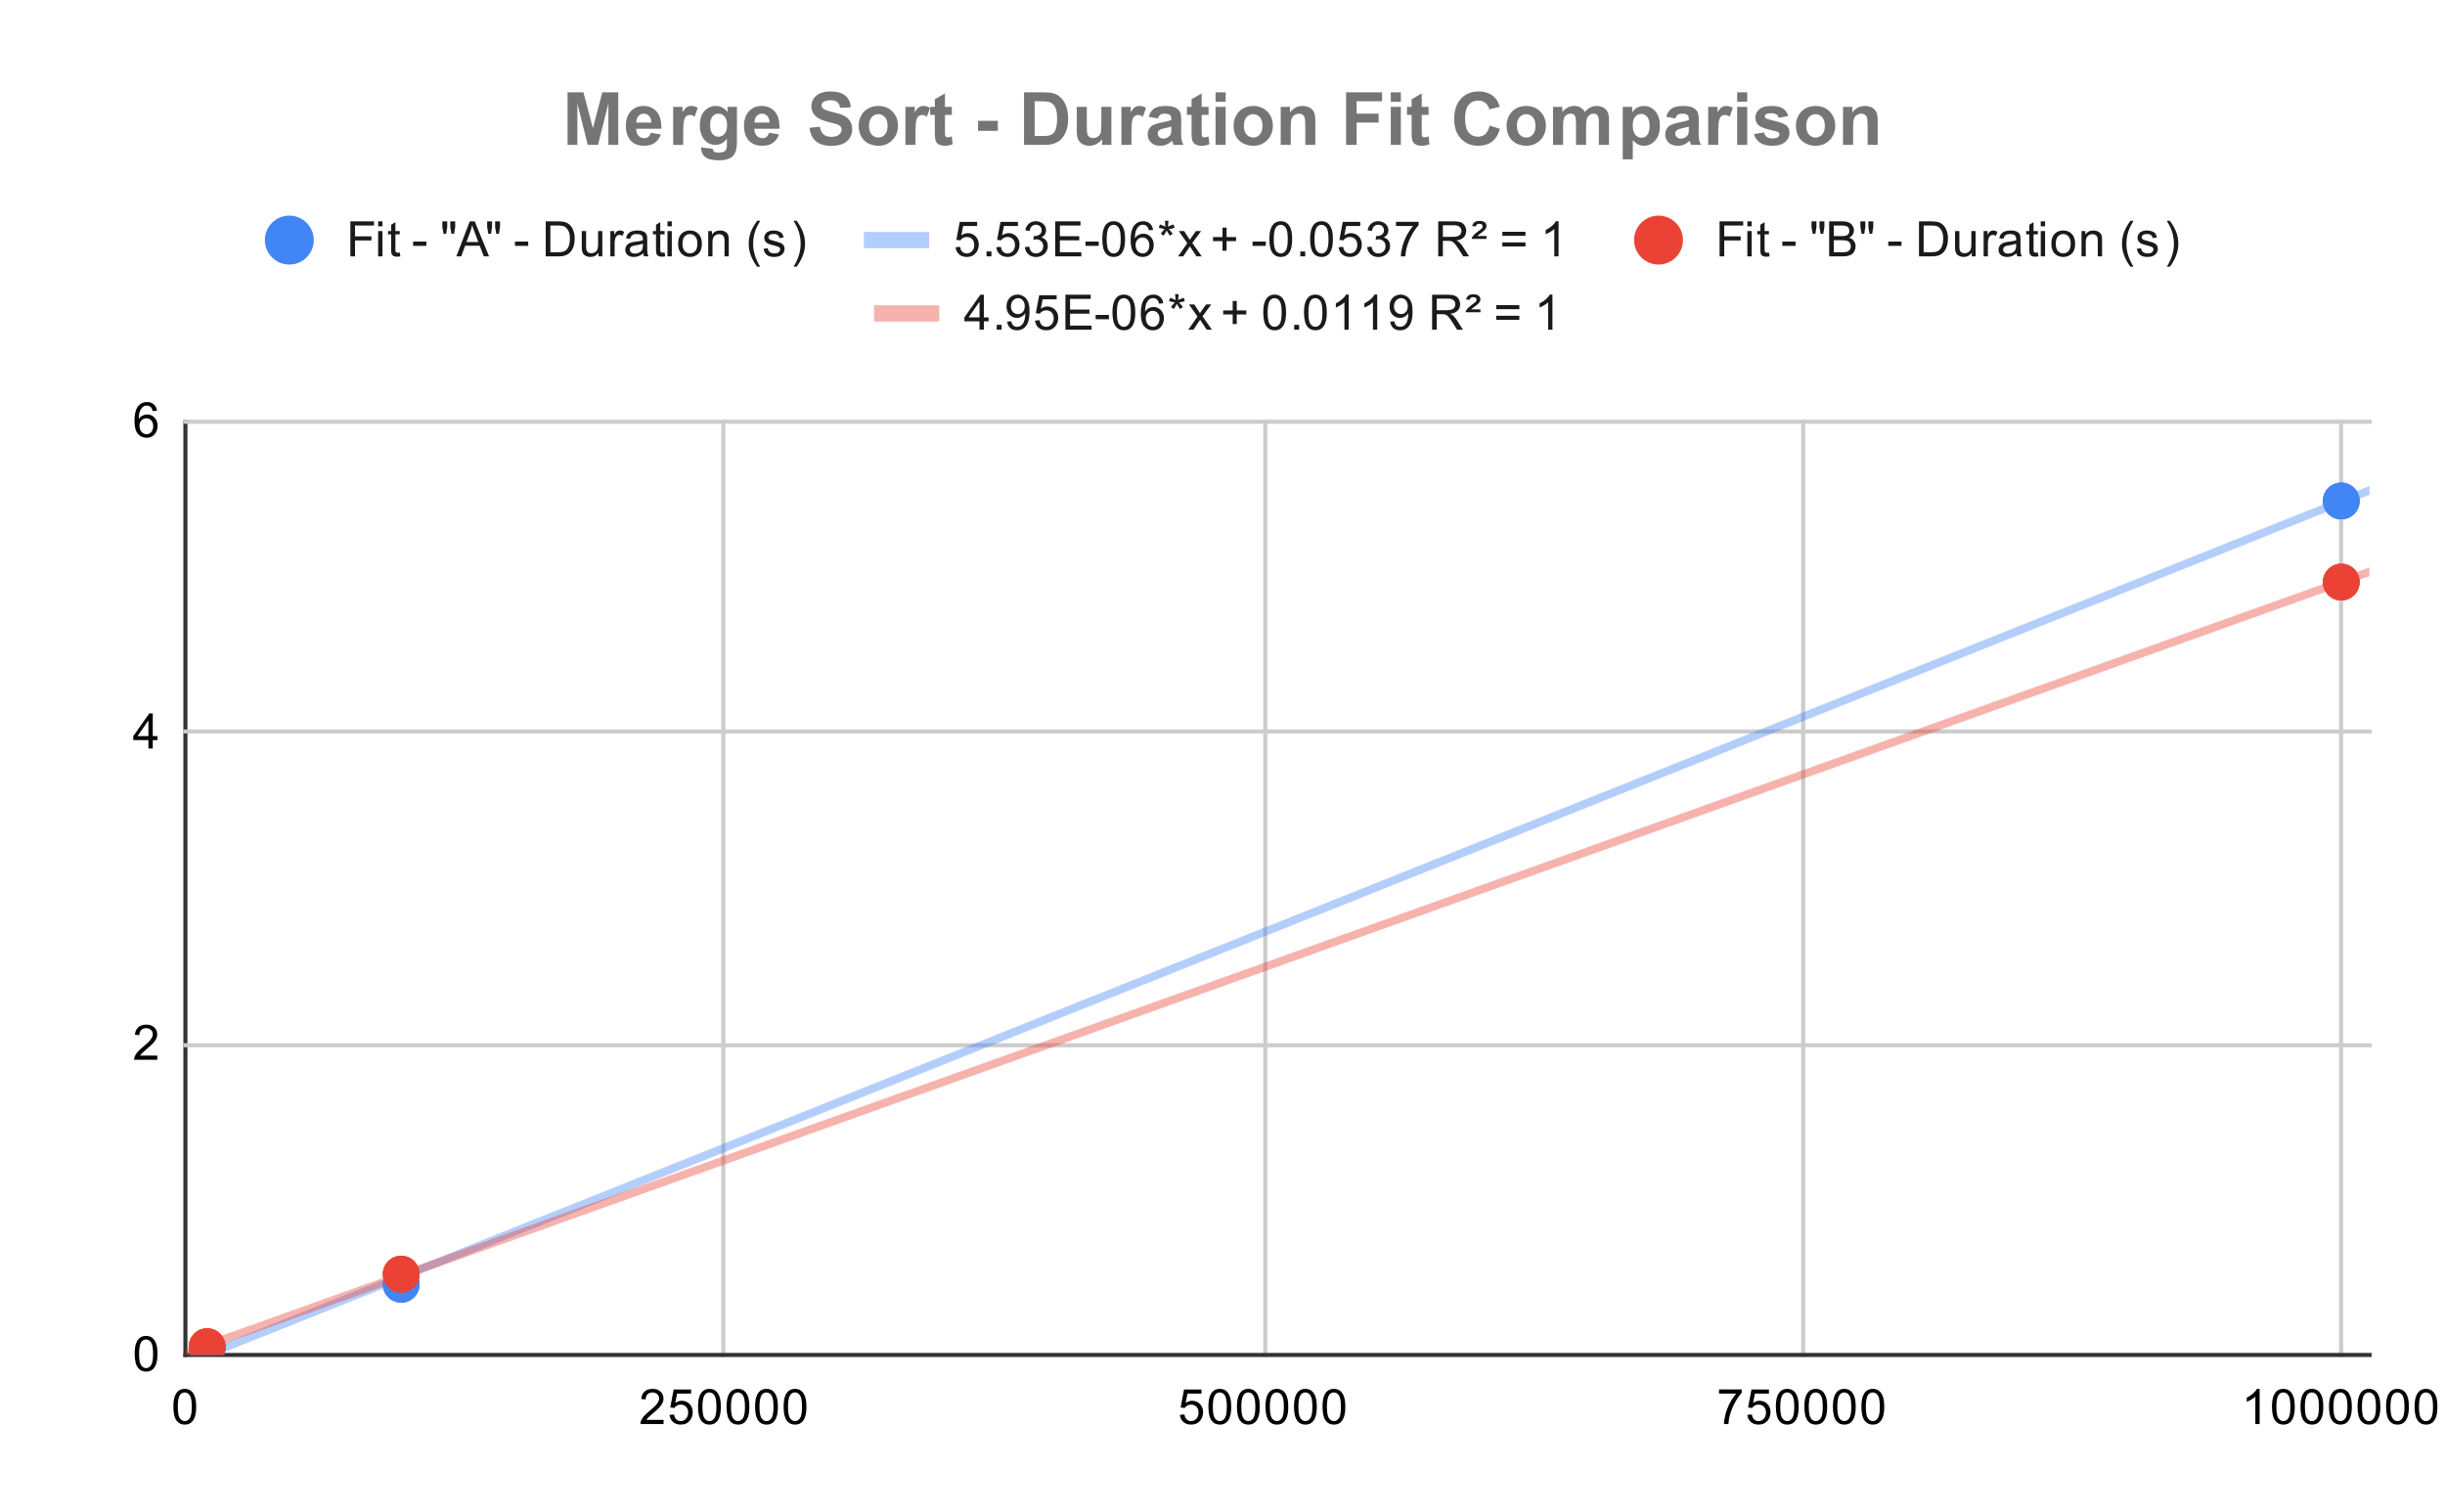 <svg version="1.1" viewBox="0.0 0.0 600.0 371.0" fill="none" stroke="none" stroke-linecap="square" stroke-miterlimit="10" width="600" height="371" xmlns:xlink="http://www.w3.org/1999/xlink" xmlns="http://www.w3.org/2000/svg"><path fill="#ffffff" d="M0 0L600.0 0L600.0 371.0L0 371.0L0 0Z" fill-rule="nonzero"/><path stroke="#333333" stroke-width="1.0" stroke-linecap="butt" d="M45.5 103.5L45.5 332.5" fill-rule="nonzero"/><path stroke="#cccccc" stroke-width="1.0" stroke-linecap="butt" d="M177.5 103.5L177.5 332.5" fill-rule="nonzero"/><path stroke="#cccccc" stroke-width="1.0" stroke-linecap="butt" d="M310.5 103.5L310.5 332.5" fill-rule="nonzero"/><path stroke="#cccccc" stroke-width="1.0" stroke-linecap="butt" d="M442.5 103.5L442.5 332.5" fill-rule="nonzero"/><path stroke="#cccccc" stroke-width="1.0" stroke-linecap="butt" d="M574.5 103.5L574.5 332.5" fill-rule="nonzero"/><path stroke="#333333" stroke-width="1.0" stroke-linecap="butt" d="M45.5 332.5L581.5 332.5" fill-rule="nonzero"/><path stroke="#cccccc" stroke-width="1.0" stroke-linecap="butt" d="M45.5 256.5L581.5 256.5" fill-rule="nonzero"/><path stroke="#cccccc" stroke-width="1.0" stroke-linecap="butt" d="M45.5 179.5L581.5 179.5" fill-rule="nonzero"/><path stroke="#cccccc" stroke-width="1.0" stroke-linecap="butt" d="M45.5 103.5L581.5 103.5" fill-rule="nonzero"/><clipPath id="id_0"><path d="M45.55 103.283L581.45 103.283L581.45 332.45L45.55 332.45L45.55 103.283Z" clip-rule="nonzero"/></clipPath><path stroke="#4285f4" stroke-width="2.0" stroke-linecap="butt" stroke-opacity="0.4" clip-path="url(#id_0)" d="M0 352.705L581.45 120.343" fill-rule="nonzero"/><path stroke="#ea4335" stroke-width="2.0" stroke-linecap="butt" stroke-opacity="0.4" clip-path="url(#id_0)" d="M0 348.284L581.45 140.333" fill-rule="nonzero"/><path fill="#4285f4" clip-path="url(#id_0)" d="M55.34 330.757C55.34 333.243 53.325 335.257 50.84 335.257C48.355 335.257 46.34 333.243 46.34 330.757C46.34 328.272 48.355 326.257 50.84 326.257C53.325 326.257 55.34 328.272 55.34 330.757Z" fill-rule="nonzero"/><path fill="#4285f4" clip-path="url(#id_0)" d="M55.34 330.757C55.34 333.243 53.325 335.257 50.84 335.257C48.355 335.257 46.34 333.243 46.34 330.757C46.34 328.272 48.355 326.257 50.84 326.257C53.325 326.257 55.34 328.272 55.34 330.757Z" fill-rule="nonzero"/><path fill="#4285f4" clip-path="url(#id_0)" d="M55.34 330.757C55.34 333.243 53.325 335.257 50.84 335.257C48.355 335.257 46.34 333.243 46.34 330.757C46.34 328.272 48.355 326.257 50.84 326.257C53.325 326.257 55.34 328.272 55.34 330.757Z" fill-rule="nonzero"/><path fill="#4285f4" clip-path="url(#id_0)" d="M102.949 315.157C102.949 317.642 100.934 319.657 98.449 319.657C95.964 319.657 93.949 317.642 93.949 315.157C93.949 312.672 95.964 310.657 98.449 310.657C100.934 310.657 102.949 312.672 102.949 315.157Z" fill-rule="nonzero"/><path fill="#4285f4" clip-path="url(#id_0)" d="M102.949 315.157C102.949 317.642 100.934 319.657 98.449 319.657C95.964 319.657 93.949 317.642 93.949 315.157C93.949 312.672 95.964 310.657 98.449 310.657C100.934 310.657 102.949 312.672 102.949 315.157Z" fill-rule="nonzero"/><path fill="#4285f4" clip-path="url(#id_0)" d="M102.949 315.157C102.949 317.642 100.934 319.657 98.449 319.657C95.964 319.657 93.949 317.642 93.949 315.157C93.949 312.672 95.964 310.657 98.449 310.657C100.934 310.657 102.949 312.672 102.949 315.157Z" fill-rule="nonzero"/><path fill="#4285f4" clip-path="url(#id_0)" d="M579.04 122.942C579.04 125.427 577.025 127.442 574.54 127.442C572.055 127.442 570.04 125.427 570.04 122.942C570.04 120.456 572.055 118.442 574.54 118.442C577.025 118.442 579.04 120.456 579.04 122.942Z" fill-rule="nonzero"/><path fill="#4285f4" clip-path="url(#id_0)" d="M579.04 122.942C579.04 125.427 577.025 127.442 574.54 127.442C572.055 127.442 570.04 125.427 570.04 122.942C570.04 120.456 572.055 118.442 574.54 118.442C577.025 118.442 579.04 120.456 579.04 122.942Z" fill-rule="nonzero"/><path fill="#4285f4" clip-path="url(#id_0)" d="M579.04 122.942C579.04 125.427 577.025 127.442 574.54 127.442C572.055 127.442 570.04 125.427 570.04 122.942C570.04 120.456 572.055 118.442 574.54 118.442C577.025 118.442 579.04 120.456 579.04 122.942Z" fill-rule="nonzero"/><path fill="#ea4335" clip-path="url(#id_0)" d="M55.34 330.464C55.34 332.95 53.325 334.964 50.84 334.964C48.355 334.964 46.34 332.95 46.34 330.464C46.34 327.979 48.355 325.964 50.84 325.964C53.325 325.964 55.34 327.979 55.34 330.464Z" fill-rule="nonzero"/><path fill="#ea4335" clip-path="url(#id_0)" d="M55.34 330.464C55.34 332.95 53.325 334.964 50.84 334.964C48.355 334.964 46.34 332.95 46.34 330.464C46.34 327.979 48.355 325.964 50.84 325.964C53.325 325.964 55.34 327.979 55.34 330.464Z" fill-rule="nonzero"/><path fill="#ea4335" clip-path="url(#id_0)" d="M55.34 330.464C55.34 332.95 53.325 334.964 50.84 334.964C48.355 334.964 46.34 332.95 46.34 330.464C46.34 327.979 48.355 325.964 50.84 325.964C53.325 325.964 55.34 327.979 55.34 330.464Z" fill-rule="nonzero"/><path fill="#ea4335" clip-path="url(#id_0)" d="M102.949 312.676C102.949 315.161 100.934 317.176 98.449 317.176C95.964 317.176 93.949 315.161 93.949 312.676C93.949 310.191 95.964 308.176 98.449 308.176C100.934 308.176 102.949 310.191 102.949 312.676Z" fill-rule="nonzero"/><path fill="#ea4335" clip-path="url(#id_0)" d="M102.949 312.676C102.949 315.161 100.934 317.176 98.449 317.176C95.964 317.176 93.949 315.161 93.949 312.676C93.949 310.191 95.964 308.176 98.449 308.176C100.934 308.176 102.949 310.191 102.949 312.676Z" fill-rule="nonzero"/><path fill="#ea4335" clip-path="url(#id_0)" d="M102.949 312.676C102.949 315.161 100.934 317.176 98.449 317.176C95.964 317.176 93.949 315.161 93.949 312.676C93.949 310.191 95.964 308.176 98.449 308.176C100.934 308.176 102.949 310.191 102.949 312.676Z" fill-rule="nonzero"/><path fill="#ea4335" clip-path="url(#id_0)" d="M579.04 142.841C579.04 145.326 577.025 147.341 574.54 147.341C572.055 147.341 570.04 145.326 570.04 142.841C570.04 140.356 572.055 138.341 574.54 138.341C577.025 138.341 579.04 140.356 579.04 142.841Z" fill-rule="nonzero"/><path fill="#ea4335" clip-path="url(#id_0)" d="M579.04 142.841C579.04 145.326 577.025 147.341 574.54 147.341C572.055 147.341 570.04 145.326 570.04 142.841C570.04 140.356 572.055 138.341 574.54 138.341C577.025 138.341 579.04 140.356 579.04 142.841Z" fill-rule="nonzero"/><path fill="#ea4335" clip-path="url(#id_0)" d="M579.04 142.841C579.04 145.326 577.025 147.341 574.54 147.341C572.055 147.341 570.04 145.326 570.04 142.841C570.04 140.356 572.055 138.341 574.54 138.341C577.025 138.341 579.04 140.356 579.04 142.841Z" fill-rule="nonzero"/><path fill="#000000" d="M33.05 332.216Q33.05 330.684 33.362 329.762Q33.675 328.825 34.284 328.325Q34.909 327.825 35.847 327.825Q36.534 327.825 37.05 328.106Q37.581 328.387 37.925 328.919Q38.269 329.434 38.456 330.184Q38.644 330.934 38.644 332.216Q38.644 333.731 38.331 334.653Q38.034 335.575 37.409 336.091Q36.8 336.591 35.847 336.591Q34.612 336.591 33.894 335.7Q33.05 334.637 33.05 332.216ZM34.128 332.216Q34.128 334.325 34.628 335.028Q35.128 335.731 35.847 335.731Q36.581 335.731 37.066 335.028Q37.566 334.325 37.566 332.216Q37.566 330.091 37.066 329.403Q36.581 328.7 35.831 328.7Q35.112 328.7 34.675 329.309Q34.128 330.091 34.128 332.216Z" fill-rule="nonzero"/><path fill="#000000" d="M38.597 259.045L38.597 260.061L32.909 260.061Q32.909 259.686 33.034 259.327Q33.253 258.749 33.722 258.186Q34.206 257.624 35.112 256.889Q36.519 255.733 37.003 255.061Q37.503 254.389 37.503 253.795Q37.503 253.17 37.05 252.749Q36.597 252.311 35.878 252.311Q35.112 252.311 34.659 252.764Q34.206 253.217 34.191 254.03L33.112 253.92Q33.222 252.702 33.941 252.077Q34.675 251.436 35.909 251.436Q37.144 251.436 37.862 252.124Q38.581 252.811 38.581 253.827Q38.581 254.342 38.362 254.842Q38.159 255.327 37.659 255.889Q37.175 256.436 36.05 257.389Q35.097 258.186 34.816 258.483Q34.55 258.764 34.378 259.045L38.597 259.045Z" fill-rule="nonzero"/><path fill="#000000" d="M36.425 183.672L36.425 181.61L32.706 181.61L32.706 180.641L36.628 175.078L37.487 175.078L37.487 180.641L38.644 180.641L38.644 181.61L37.487 181.61L37.487 183.672L36.425 183.672ZM36.425 180.641L36.425 176.782L33.737 180.641L36.425 180.641Z" fill-rule="nonzero"/><path fill="#000000" d="M38.519 100.799L37.472 100.877Q37.331 100.252 37.081 99.971Q36.644 99.518 36.019 99.518Q35.519 99.518 35.128 99.799Q34.644 100.174 34.347 100.877Q34.066 101.565 34.05 102.846Q34.425 102.268 34.972 101.986Q35.534 101.705 36.144 101.705Q37.191 101.705 37.925 102.486Q38.675 103.268 38.675 104.486Q38.675 105.299 38.316 106.002Q37.972 106.69 37.362 107.065Q36.753 107.424 35.987 107.424Q34.659 107.424 33.831 106.455Q33.003 105.486 33.003 103.268Q33.003 100.768 33.925 99.643Q34.722 98.658 36.081 98.658Q37.097 98.658 37.737 99.236Q38.394 99.799 38.519 100.799ZM34.222 104.502Q34.222 105.049 34.441 105.549Q34.675 106.033 35.081 106.299Q35.503 106.565 35.972 106.565Q36.628 106.565 37.112 106.033Q37.597 105.486 37.597 104.565Q37.597 103.674 37.112 103.158Q36.644 102.643 35.925 102.643Q35.206 102.643 34.706 103.158Q34.222 103.674 34.222 104.502Z" fill-rule="nonzero"/><path fill="#000000" d="M42.55 345.216Q42.55 343.684 42.862 342.762Q43.175 341.825 43.784 341.325Q44.409 340.825 45.347 340.825Q46.034 340.825 46.55 341.106Q47.081 341.387 47.425 341.919Q47.769 342.434 47.956 343.184Q48.144 343.934 48.144 345.216Q48.144 346.731 47.831 347.653Q47.534 348.575 46.909 349.091Q46.3 349.591 45.347 349.591Q44.112 349.591 43.394 348.7Q42.55 347.637 42.55 345.216ZM43.628 345.216Q43.628 347.325 44.128 348.028Q44.628 348.731 45.347 348.731Q46.081 348.731 46.566 348.028Q47.066 347.325 47.066 345.216Q47.066 343.091 46.566 342.403Q46.081 341.7 45.331 341.7Q44.612 341.7 44.175 342.309Q43.628 343.091 43.628 345.216Z" fill-rule="nonzero"/><path fill="#000000" d="M162.844 348.434L162.844 349.45L157.157 349.45Q157.157 349.075 157.282 348.716Q157.501 348.137 157.969 347.575Q158.454 347.012 159.36 346.278Q160.766 345.122 161.251 344.45Q161.751 343.778 161.751 343.184Q161.751 342.559 161.298 342.137Q160.844 341.7 160.126 341.7Q159.36 341.7 158.907 342.153Q158.454 342.606 158.438 343.419L157.36 343.309Q157.469 342.091 158.188 341.466Q158.923 340.825 160.157 340.825Q161.391 340.825 162.11 341.512Q162.829 342.2 162.829 343.216Q162.829 343.731 162.61 344.231Q162.407 344.716 161.907 345.278Q161.423 345.825 160.298 346.778Q159.344 347.575 159.063 347.872Q158.798 348.153 158.626 348.434L162.844 348.434ZM164.298 347.2L165.407 347.106Q165.532 347.919 165.969 348.325Q166.423 348.731 167.063 348.731Q167.813 348.731 168.344 348.153Q168.876 347.575 168.876 346.637Q168.876 345.731 168.36 345.216Q167.86 344.684 167.032 344.684Q166.532 344.684 166.11 344.919Q165.704 345.153 165.469 345.512L164.485 345.387L165.313 340.981L169.594 340.981L169.594 341.981L166.157 341.981L165.704 344.294Q166.469 343.747 167.313 343.747Q168.438 343.747 169.204 344.528Q169.985 345.309 169.985 346.544Q169.985 347.7 169.313 348.559Q168.485 349.591 167.063 349.591Q165.891 349.591 165.141 348.934Q164.407 348.278 164.298 347.2ZM171.298 345.216Q171.298 343.684 171.61 342.762Q171.923 341.825 172.532 341.325Q173.157 340.825 174.094 340.825Q174.782 340.825 175.298 341.106Q175.829 341.387 176.173 341.919Q176.516 342.434 176.704 343.184Q176.891 343.934 176.891 345.216Q176.891 346.731 176.579 347.653Q176.282 348.575 175.657 349.091Q175.048 349.591 174.094 349.591Q172.86 349.591 172.141 348.7Q171.298 347.637 171.298 345.216ZM172.376 345.216Q172.376 347.325 172.876 348.028Q173.376 348.731 174.094 348.731Q174.829 348.731 175.313 348.028Q175.813 347.325 175.813 345.216Q175.813 343.091 175.313 342.403Q174.829 341.7 174.079 341.7Q173.36 341.7 172.923 342.309Q172.376 343.091 172.376 345.216ZM178.298 345.216Q178.298 343.684 178.61 342.762Q178.923 341.825 179.532 341.325Q180.157 340.825 181.094 340.825Q181.782 340.825 182.298 341.106Q182.829 341.387 183.173 341.919Q183.516 342.434 183.704 343.184Q183.891 343.934 183.891 345.216Q183.891 346.731 183.579 347.653Q183.282 348.575 182.657 349.091Q182.048 349.591 181.094 349.591Q179.86 349.591 179.141 348.7Q178.298 347.637 178.298 345.216ZM179.376 345.216Q179.376 347.325 179.876 348.028Q180.376 348.731 181.094 348.731Q181.829 348.731 182.313 348.028Q182.813 347.325 182.813 345.216Q182.813 343.091 182.313 342.403Q181.829 341.7 181.079 341.7Q180.36 341.7 179.923 342.309Q179.376 343.091 179.376 345.216ZM185.298 345.216Q185.298 343.684 185.61 342.762Q185.923 341.825 186.532 341.325Q187.157 340.825 188.094 340.825Q188.782 340.825 189.298 341.106Q189.829 341.387 190.173 341.919Q190.516 342.434 190.704 343.184Q190.891 343.934 190.891 345.216Q190.891 346.731 190.579 347.653Q190.282 348.575 189.657 349.091Q189.048 349.591 188.094 349.591Q186.86 349.591 186.141 348.7Q185.298 347.637 185.298 345.216ZM186.376 345.216Q186.376 347.325 186.876 348.028Q187.376 348.731 188.094 348.731Q188.829 348.731 189.313 348.028Q189.813 347.325 189.813 345.216Q189.813 343.091 189.313 342.403Q188.829 341.7 188.079 341.7Q187.36 341.7 186.923 342.309Q186.376 343.091 186.376 345.216ZM192.298 345.216Q192.298 343.684 192.61 342.762Q192.923 341.825 193.532 341.325Q194.157 340.825 195.094 340.825Q195.782 340.825 196.298 341.106Q196.829 341.387 197.173 341.919Q197.516 342.434 197.704 343.184Q197.891 343.934 197.891 345.216Q197.891 346.731 197.579 347.653Q197.282 348.575 196.657 349.091Q196.048 349.591 195.094 349.591Q193.86 349.591 193.141 348.7Q192.298 347.637 192.298 345.216ZM193.376 345.216Q193.376 347.325 193.876 348.028Q194.376 348.731 195.094 348.731Q195.829 348.731 196.313 348.028Q196.813 347.325 196.813 345.216Q196.813 343.091 196.313 342.403Q195.829 341.7 195.079 341.7Q194.36 341.7 193.923 342.309Q193.376 343.091 193.376 345.216Z" fill-rule="nonzero"/><path fill="#000000" d="M289.545 347.2L290.654 347.106Q290.779 347.919 291.217 348.325Q291.67 348.731 292.311 348.731Q293.061 348.731 293.592 348.153Q294.123 347.575 294.123 346.637Q294.123 345.731 293.608 345.216Q293.108 344.684 292.279 344.684Q291.779 344.684 291.358 344.919Q290.951 345.153 290.717 345.512L289.733 345.387L290.561 340.981L294.842 340.981L294.842 341.981L291.404 341.981L290.951 344.294Q291.717 343.747 292.561 343.747Q293.686 343.747 294.451 344.528Q295.233 345.309 295.233 346.544Q295.233 347.7 294.561 348.559Q293.733 349.591 292.311 349.591Q291.139 349.591 290.389 348.934Q289.654 348.278 289.545 347.2ZM296.545 345.216Q296.545 343.684 296.858 342.762Q297.17 341.825 297.779 341.325Q298.404 340.825 299.342 340.825Q300.029 340.825 300.545 341.106Q301.076 341.387 301.42 341.919Q301.764 342.434 301.951 343.184Q302.139 343.934 302.139 345.216Q302.139 346.731 301.826 347.653Q301.529 348.575 300.904 349.091Q300.295 349.591 299.342 349.591Q298.108 349.591 297.389 348.7Q296.545 347.637 296.545 345.216ZM297.623 345.216Q297.623 347.325 298.123 348.028Q298.623 348.731 299.342 348.731Q300.076 348.731 300.561 348.028Q301.061 347.325 301.061 345.216Q301.061 343.091 300.561 342.403Q300.076 341.7 299.326 341.7Q298.608 341.7 298.17 342.309Q297.623 343.091 297.623 345.216ZM303.545 345.216Q303.545 343.684 303.858 342.762Q304.17 341.825 304.779 341.325Q305.404 340.825 306.342 340.825Q307.029 340.825 307.545 341.106Q308.076 341.387 308.42 341.919Q308.764 342.434 308.951 343.184Q309.139 343.934 309.139 345.216Q309.139 346.731 308.826 347.653Q308.529 348.575 307.904 349.091Q307.295 349.591 306.342 349.591Q305.108 349.591 304.389 348.7Q303.545 347.637 303.545 345.216ZM304.623 345.216Q304.623 347.325 305.123 348.028Q305.623 348.731 306.342 348.731Q307.076 348.731 307.561 348.028Q308.061 347.325 308.061 345.216Q308.061 343.091 307.561 342.403Q307.076 341.7 306.326 341.7Q305.608 341.7 305.17 342.309Q304.623 343.091 304.623 345.216ZM310.545 345.216Q310.545 343.684 310.858 342.762Q311.17 341.825 311.779 341.325Q312.404 340.825 313.342 340.825Q314.029 340.825 314.545 341.106Q315.076 341.387 315.42 341.919Q315.764 342.434 315.951 343.184Q316.139 343.934 316.139 345.216Q316.139 346.731 315.826 347.653Q315.529 348.575 314.904 349.091Q314.295 349.591 313.342 349.591Q312.108 349.591 311.389 348.7Q310.545 347.637 310.545 345.216ZM311.623 345.216Q311.623 347.325 312.123 348.028Q312.623 348.731 313.342 348.731Q314.076 348.731 314.561 348.028Q315.061 347.325 315.061 345.216Q315.061 343.091 314.561 342.403Q314.076 341.7 313.326 341.7Q312.608 341.7 312.17 342.309Q311.623 343.091 311.623 345.216ZM317.545 345.216Q317.545 343.684 317.858 342.762Q318.17 341.825 318.779 341.325Q319.404 340.825 320.342 340.825Q321.029 340.825 321.545 341.106Q322.076 341.387 322.42 341.919Q322.764 342.434 322.951 343.184Q323.139 343.934 323.139 345.216Q323.139 346.731 322.826 347.653Q322.529 348.575 321.904 349.091Q321.295 349.591 320.342 349.591Q319.108 349.591 318.389 348.7Q317.545 347.637 317.545 345.216ZM318.623 345.216Q318.623 347.325 319.123 348.028Q319.623 348.731 320.342 348.731Q321.076 348.731 321.561 348.028Q322.061 347.325 322.061 345.216Q322.061 343.091 321.561 342.403Q321.076 341.7 320.326 341.7Q319.608 341.7 319.17 342.309Q318.623 343.091 318.623 345.216ZM324.545 345.216Q324.545 343.684 324.858 342.762Q325.17 341.825 325.779 341.325Q326.404 340.825 327.342 340.825Q328.029 340.825 328.545 341.106Q329.076 341.387 329.42 341.919Q329.764 342.434 329.951 343.184Q330.139 343.934 330.139 345.216Q330.139 346.731 329.826 347.653Q329.529 348.575 328.904 349.091Q328.295 349.591 327.342 349.591Q326.108 349.591 325.389 348.7Q324.545 347.637 324.545 345.216ZM325.623 345.216Q325.623 347.325 326.123 348.028Q326.623 348.731 327.342 348.731Q328.076 348.731 328.561 348.028Q329.061 347.325 329.061 345.216Q329.061 343.091 328.561 342.403Q328.076 341.7 327.326 341.7Q326.608 341.7 326.17 342.309Q325.623 343.091 325.623 345.216Z" fill-rule="nonzero"/><path fill="#000000" d="M421.855 341.981L421.855 340.966L427.418 340.966L427.418 341.794Q426.605 342.669 425.793 344.122Q424.996 345.559 424.558 347.091Q424.23 348.169 424.152 349.45L423.058 349.45Q423.074 348.434 423.449 346.997Q423.84 345.559 424.543 344.231Q425.261 342.903 426.074 341.981L421.855 341.981ZM428.793 347.2L429.902 347.106Q430.027 347.919 430.465 348.325Q430.918 348.731 431.558 348.731Q432.308 348.731 432.84 348.153Q433.371 347.575 433.371 346.637Q433.371 345.731 432.855 345.216Q432.355 344.684 431.527 344.684Q431.027 344.684 430.605 344.919Q430.199 345.153 429.965 345.512L428.98 345.387L429.808 340.981L434.09 340.981L434.09 341.981L430.652 341.981L430.199 344.294Q430.965 343.747 431.808 343.747Q432.933 343.747 433.699 344.528Q434.48 345.309 434.48 346.544Q434.48 347.7 433.808 348.559Q432.98 349.591 431.558 349.591Q430.386 349.591 429.636 348.934Q428.902 348.278 428.793 347.2ZM435.793 345.216Q435.793 343.684 436.105 342.762Q436.418 341.825 437.027 341.325Q437.652 340.825 438.59 340.825Q439.277 340.825 439.793 341.106Q440.324 341.387 440.668 341.919Q441.011 342.434 441.199 343.184Q441.386 343.934 441.386 345.216Q441.386 346.731 441.074 347.653Q440.777 348.575 440.152 349.091Q439.543 349.591 438.59 349.591Q437.355 349.591 436.636 348.7Q435.793 347.637 435.793 345.216ZM436.871 345.216Q436.871 347.325 437.371 348.028Q437.871 348.731 438.59 348.731Q439.324 348.731 439.808 348.028Q440.308 347.325 440.308 345.216Q440.308 343.091 439.808 342.403Q439.324 341.7 438.574 341.7Q437.855 341.7 437.418 342.309Q436.871 343.091 436.871 345.216ZM442.793 345.216Q442.793 343.684 443.105 342.762Q443.418 341.825 444.027 341.325Q444.652 340.825 445.59 340.825Q446.277 340.825 446.793 341.106Q447.324 341.387 447.668 341.919Q448.011 342.434 448.199 343.184Q448.386 343.934 448.386 345.216Q448.386 346.731 448.074 347.653Q447.777 348.575 447.152 349.091Q446.543 349.591 445.59 349.591Q444.355 349.591 443.636 348.7Q442.793 347.637 442.793 345.216ZM443.871 345.216Q443.871 347.325 444.371 348.028Q444.871 348.731 445.59 348.731Q446.324 348.731 446.808 348.028Q447.308 347.325 447.308 345.216Q447.308 343.091 446.808 342.403Q446.324 341.7 445.574 341.7Q444.855 341.7 444.418 342.309Q443.871 343.091 443.871 345.216ZM449.793 345.216Q449.793 343.684 450.105 342.762Q450.418 341.825 451.027 341.325Q451.652 340.825 452.59 340.825Q453.277 340.825 453.793 341.106Q454.324 341.387 454.668 341.919Q455.011 342.434 455.199 343.184Q455.386 343.934 455.386 345.216Q455.386 346.731 455.074 347.653Q454.777 348.575 454.152 349.091Q453.543 349.591 452.59 349.591Q451.355 349.591 450.636 348.7Q449.793 347.637 449.793 345.216ZM450.871 345.216Q450.871 347.325 451.371 348.028Q451.871 348.731 452.59 348.731Q453.324 348.731 453.808 348.028Q454.308 347.325 454.308 345.216Q454.308 343.091 453.808 342.403Q453.324 341.7 452.574 341.7Q451.855 341.7 451.418 342.309Q450.871 343.091 450.871 345.216ZM456.793 345.216Q456.793 343.684 457.105 342.762Q457.418 341.825 458.027 341.325Q458.652 340.825 459.59 340.825Q460.277 340.825 460.793 341.106Q461.324 341.387 461.668 341.919Q462.011 342.434 462.199 343.184Q462.386 343.934 462.386 345.216Q462.386 346.731 462.074 347.653Q461.777 348.575 461.152 349.091Q460.543 349.591 459.59 349.591Q458.355 349.591 457.636 348.7Q456.793 347.637 456.793 345.216ZM457.871 345.216Q457.871 347.325 458.371 348.028Q458.871 348.731 459.59 348.731Q460.324 348.731 460.808 348.028Q461.308 347.325 461.308 345.216Q461.308 343.091 460.808 342.403Q460.324 341.7 459.574 341.7Q458.855 341.7 458.418 342.309Q457.871 343.091 457.871 345.216Z" fill-rule="nonzero"/><path fill="#000000" d="M554.509 349.45L553.462 349.45L553.462 342.731Q553.072 343.091 552.447 343.466Q551.837 343.825 551.353 343.997L551.353 342.981Q552.228 342.559 552.884 341.981Q553.556 341.387 553.837 340.825L554.509 340.825L554.509 349.45ZM557.54 345.216Q557.54 343.684 557.853 342.762Q558.165 341.825 558.775 341.325Q559.4 340.825 560.337 340.825Q561.025 340.825 561.54 341.106Q562.072 341.387 562.415 341.919Q562.759 342.434 562.947 343.184Q563.134 343.934 563.134 345.216Q563.134 346.731 562.822 347.653Q562.525 348.575 561.9 349.091Q561.29 349.591 560.337 349.591Q559.103 349.591 558.384 348.7Q557.54 347.637 557.54 345.216ZM558.618 345.216Q558.618 347.325 559.118 348.028Q559.618 348.731 560.337 348.731Q561.072 348.731 561.556 348.028Q562.056 347.325 562.056 345.216Q562.056 343.091 561.556 342.403Q561.072 341.7 560.322 341.7Q559.603 341.7 559.165 342.309Q558.618 343.091 558.618 345.216ZM564.54 345.216Q564.54 343.684 564.853 342.762Q565.165 341.825 565.775 341.325Q566.4 340.825 567.337 340.825Q568.025 340.825 568.54 341.106Q569.072 341.387 569.415 341.919Q569.759 342.434 569.947 343.184Q570.134 343.934 570.134 345.216Q570.134 346.731 569.822 347.653Q569.525 348.575 568.9 349.091Q568.29 349.591 567.337 349.591Q566.103 349.591 565.384 348.7Q564.54 347.637 564.54 345.216ZM565.618 345.216Q565.618 347.325 566.118 348.028Q566.618 348.731 567.337 348.731Q568.072 348.731 568.556 348.028Q569.056 347.325 569.056 345.216Q569.056 343.091 568.556 342.403Q568.072 341.7 567.322 341.7Q566.603 341.7 566.165 342.309Q565.618 343.091 565.618 345.216ZM571.54 345.216Q571.54 343.684 571.853 342.762Q572.165 341.825 572.775 341.325Q573.4 340.825 574.337 340.825Q575.025 340.825 575.54 341.106Q576.072 341.387 576.415 341.919Q576.759 342.434 576.947 343.184Q577.134 343.934 577.134 345.216Q577.134 346.731 576.822 347.653Q576.525 348.575 575.9 349.091Q575.29 349.591 574.337 349.591Q573.103 349.591 572.384 348.7Q571.54 347.637 571.54 345.216ZM572.618 345.216Q572.618 347.325 573.118 348.028Q573.618 348.731 574.337 348.731Q575.072 348.731 575.556 348.028Q576.056 347.325 576.056 345.216Q576.056 343.091 575.556 342.403Q575.072 341.7 574.322 341.7Q573.603 341.7 573.165 342.309Q572.618 343.091 572.618 345.216ZM578.54 345.216Q578.54 343.684 578.853 342.762Q579.165 341.825 579.775 341.325Q580.4 340.825 581.337 340.825Q582.025 340.825 582.54 341.106Q583.072 341.387 583.415 341.919Q583.759 342.434 583.947 343.184Q584.134 343.934 584.134 345.216Q584.134 346.731 583.822 347.653Q583.525 348.575 582.9 349.091Q582.29 349.591 581.337 349.591Q580.103 349.591 579.384 348.7Q578.54 347.637 578.54 345.216ZM579.618 345.216Q579.618 347.325 580.118 348.028Q580.618 348.731 581.337 348.731Q582.072 348.731 582.556 348.028Q583.056 347.325 583.056 345.216Q583.056 343.091 582.556 342.403Q582.072 341.7 581.322 341.7Q580.603 341.7 580.165 342.309Q579.618 343.091 579.618 345.216ZM585.54 345.216Q585.54 343.684 585.853 342.762Q586.165 341.825 586.775 341.325Q587.4 340.825 588.337 340.825Q589.025 340.825 589.54 341.106Q590.072 341.387 590.415 341.919Q590.759 342.434 590.947 343.184Q591.134 343.934 591.134 345.216Q591.134 346.731 590.822 347.653Q590.525 348.575 589.9 349.091Q589.29 349.591 588.337 349.591Q587.103 349.591 586.384 348.7Q585.54 347.637 585.54 345.216ZM586.618 345.216Q586.618 347.325 587.118 348.028Q587.618 348.731 588.337 348.731Q589.072 348.731 589.556 348.028Q590.056 347.325 590.056 345.216Q590.056 343.091 589.556 342.403Q589.072 341.7 588.322 341.7Q587.603 341.7 587.165 342.309Q586.618 343.091 586.618 345.216ZM592.54 345.216Q592.54 343.684 592.853 342.762Q593.165 341.825 593.775 341.325Q594.4 340.825 595.337 340.825Q596.025 340.825 596.54 341.106Q597.072 341.387 597.415 341.919Q597.759 342.434 597.947 343.184Q598.134 343.934 598.134 345.216Q598.134 346.731 597.822 347.653Q597.525 348.575 596.9 349.091Q596.29 349.591 595.337 349.591Q594.103 349.591 593.384 348.7Q592.54 347.637 592.54 345.216ZM593.618 345.216Q593.618 347.325 594.118 348.028Q594.618 348.731 595.337 348.731Q596.072 348.731 596.556 348.028Q597.056 347.325 597.056 345.216Q597.056 343.091 596.556 342.403Q596.072 341.7 595.322 341.7Q594.603 341.7 594.165 342.309Q593.618 343.091 593.618 345.216Z" fill-rule="nonzero"/><path fill="#4285f4" d="M77.0 58.917C77.0 62.23 74.314 64.917 71.0 64.917C67.686 64.917 65.0 62.23 65.0 58.917C65.0 55.603 67.686 52.917 71.0 52.917C74.314 52.917 77.0 55.603 77.0 58.917Z" fill-rule="nonzero"/><path fill="#1a1a1a" d="M85.984 62.917L85.984 54.323L91.781 54.323L91.781 55.339L87.125 55.339L87.125 57.995L91.156 57.995L91.156 59.01L87.125 59.01L87.125 62.917L85.984 62.917ZM92.797 55.542L92.797 54.323L93.859 54.323L93.859 55.542L92.797 55.542ZM92.797 62.917L92.797 56.698L93.859 56.698L93.859 62.917L92.797 62.917ZM98.094 61.979L98.25 62.901Q97.797 62.995 97.453 62.995Q96.875 62.995 96.562 62.823Q96.25 62.635 96.109 62.339Q95.984 62.042 95.984 61.089L95.984 57.51L95.219 57.51L95.219 56.698L95.984 56.698L95.984 55.151L97.031 54.526L97.031 56.698L98.094 56.698L98.094 57.51L97.031 57.51L97.031 61.151Q97.031 61.604 97.078 61.729Q97.141 61.854 97.266 61.932Q97.391 62.01 97.625 62.01Q97.812 62.01 98.094 61.979ZM101.375 60.339L101.375 59.276L104.625 59.276L104.625 60.339L101.375 60.339ZM108.844 57.37L108.547 55.729L108.547 54.323L109.75 54.323L109.75 55.729L109.484 57.37L108.844 57.37ZM110.781 57.37L110.5 55.729L110.5 54.323L111.703 54.323L111.703 55.729L111.422 57.37L110.781 57.37ZM111.984 62.917L115.281 54.323L116.5 54.323L120.016 62.917L118.734 62.917L117.719 60.307L114.141 60.307L113.188 62.917L111.984 62.917ZM114.469 59.385L117.375 59.385L116.484 57.01Q116.062 55.932 115.875 55.229Q115.703 56.057 115.406 56.87L114.469 59.385ZM119.844 57.37L119.547 55.729L119.547 54.323L120.75 54.323L120.75 55.729L120.484 57.37L119.844 57.37ZM121.781 57.37L121.5 55.729L121.5 54.323L122.703 54.323L122.703 55.729L122.422 57.37L121.781 57.37ZM126.375 60.339L126.375 59.276L129.625 59.276L129.625 60.339L126.375 60.339ZM133.922 62.917L133.922 54.323L136.891 54.323Q137.891 54.323 138.422 54.448Q139.156 54.62 139.672 55.057Q140.359 55.635 140.688 56.542Q141.031 57.432 141.031 58.573Q141.031 59.557 140.797 60.307Q140.578 61.057 140.219 61.557Q139.859 62.057 139.422 62.339Q139.0 62.62 138.406 62.776Q137.812 62.917 137.031 62.917L133.922 62.917ZM135.062 61.901L136.891 61.901Q137.75 61.901 138.234 61.745Q138.719 61.589 139.0 61.292Q139.406 60.901 139.625 60.214Q139.859 59.526 139.859 58.557Q139.859 57.214 139.406 56.495Q138.969 55.76 138.344 55.51Q137.875 55.339 136.875 55.339L135.062 55.339L135.062 61.901ZM146.875 62.917L146.875 61.995Q146.141 63.057 144.891 63.057Q144.344 63.057 143.859 62.854Q143.391 62.635 143.156 62.323Q142.922 61.995 142.828 61.526Q142.766 61.229 142.766 60.542L142.766 56.698L143.828 56.698L143.828 60.151Q143.828 60.964 143.891 61.26Q143.984 61.667 144.297 61.917Q144.625 62.151 145.109 62.151Q145.578 62.151 145.984 61.917Q146.406 61.667 146.578 61.245Q146.766 60.823 146.766 60.026L146.766 56.698L147.812 56.698L147.812 62.917L146.875 62.917ZM149.781 62.917L149.781 56.698L150.734 56.698L150.734 57.635Q151.094 56.979 151.391 56.776Q151.703 56.557 152.078 56.557Q152.609 56.557 153.156 56.885L152.797 57.87Q152.406 57.635 152.031 57.635Q151.672 57.635 151.391 57.854Q151.125 58.057 151.016 58.432Q150.828 58.995 150.828 59.651L150.828 62.917L149.781 62.917ZM157.859 62.151Q157.266 62.651 156.719 62.854Q156.188 63.057 155.562 63.057Q154.531 63.057 153.984 62.557Q153.438 62.057 153.438 61.276Q153.438 60.823 153.641 60.448Q153.844 60.057 154.188 59.839Q154.531 59.604 154.953 59.495Q155.25 59.401 155.891 59.323Q157.156 59.182 157.766 58.964Q157.766 58.745 157.766 58.698Q157.766 58.042 157.469 57.776Q157.062 57.432 156.266 57.432Q155.531 57.432 155.172 57.698Q154.812 57.948 154.641 58.604L153.609 58.464Q153.75 57.807 154.078 57.401Q154.406 56.995 155.016 56.776Q155.625 56.557 156.422 56.557Q157.219 56.557 157.719 56.745Q158.219 56.932 158.453 57.214Q158.688 57.495 158.781 57.932Q158.828 58.198 158.828 58.901L158.828 60.307Q158.828 61.776 158.891 62.167Q158.969 62.557 159.172 62.917L158.062 62.917Q157.906 62.589 157.859 62.151ZM157.766 59.792Q157.188 60.026 156.047 60.198Q155.391 60.292 155.125 60.417Q154.859 60.526 154.703 60.745Q154.562 60.964 154.562 61.245Q154.562 61.667 154.875 61.948Q155.203 62.229 155.812 62.229Q156.422 62.229 156.891 61.964Q157.375 61.698 157.594 61.229Q157.766 60.87 157.766 60.182L157.766 59.792ZM163.094 61.979L163.25 62.901Q162.797 62.995 162.453 62.995Q161.875 62.995 161.562 62.823Q161.25 62.635 161.109 62.339Q160.984 62.042 160.984 61.089L160.984 57.51L160.219 57.51L160.219 56.698L160.984 56.698L160.984 55.151L162.031 54.526L162.031 56.698L163.094 56.698L163.094 57.51L162.031 57.51L162.031 61.151Q162.031 61.604 162.078 61.729Q162.141 61.854 162.266 61.932Q162.391 62.01 162.625 62.01Q162.812 62.01 163.094 61.979ZM163.797 55.542L163.797 54.323L164.859 54.323L164.859 55.542L163.797 55.542ZM163.797 62.917L163.797 56.698L164.859 56.698L164.859 62.917L163.797 62.917ZM166.406 59.807Q166.406 58.073 167.359 57.245Q168.156 56.557 169.312 56.557Q170.594 56.557 171.406 57.401Q172.234 58.229 172.234 59.714Q172.234 60.917 171.875 61.604Q171.516 62.292 170.812 62.682Q170.125 63.057 169.312 63.057Q168.016 63.057 167.203 62.229Q166.406 61.385 166.406 59.807ZM167.484 59.807Q167.484 60.995 168.0 61.589Q168.531 62.182 169.312 62.182Q170.109 62.182 170.625 61.589Q171.141 60.995 171.141 59.776Q171.141 58.62 170.609 58.026Q170.094 57.432 169.312 57.432Q168.531 57.432 168.0 58.026Q167.484 58.604 167.484 59.807ZM173.797 62.917L173.797 56.698L174.734 56.698L174.734 57.573Q175.422 56.557 176.719 56.557Q177.281 56.557 177.75 56.76Q178.234 56.964 178.469 57.292Q178.703 57.62 178.797 58.057Q178.844 58.354 178.844 59.089L178.844 62.917L177.797 62.917L177.797 59.135Q177.797 58.479 177.672 58.167Q177.547 57.854 177.234 57.667Q176.922 57.464 176.5 57.464Q175.828 57.464 175.328 57.901Q174.844 58.323 174.844 59.51L174.844 62.917L173.797 62.917ZM185.812 65.448Q184.938 64.339 184.328 62.87Q183.734 61.385 183.734 59.807Q183.734 58.417 184.172 57.135Q184.703 55.651 185.812 54.182L186.562 54.182Q185.859 55.401 185.625 55.917Q185.266 56.729 185.062 57.604Q184.812 58.698 184.812 59.807Q184.812 62.635 186.562 65.448L185.812 65.448ZM187.375 61.057L188.406 60.901Q188.5 61.526 188.891 61.854Q189.297 62.182 190.031 62.182Q190.75 62.182 191.094 61.901Q191.453 61.604 191.453 61.198Q191.453 60.839 191.141 60.635Q190.922 60.495 190.062 60.276Q188.906 59.979 188.453 59.776Q188.016 59.557 187.781 59.182Q187.547 58.807 187.547 58.339Q187.547 57.932 187.734 57.573Q187.922 57.214 188.25 56.979Q188.5 56.807 188.922 56.682Q189.344 56.557 189.844 56.557Q190.562 56.557 191.109 56.776Q191.672 56.979 191.938 57.339Q192.203 57.698 192.297 58.292L191.266 58.432Q191.203 57.964 190.859 57.698Q190.531 57.417 189.906 57.417Q189.188 57.417 188.875 57.667Q188.562 57.901 188.562 58.229Q188.562 58.432 188.688 58.589Q188.828 58.76 189.094 58.87Q189.25 58.932 190.031 59.135Q191.156 59.448 191.594 59.635Q192.031 59.823 192.281 60.182Q192.531 60.542 192.531 61.089Q192.531 61.62 192.219 62.089Q191.922 62.542 191.344 62.807Q190.766 63.057 190.031 63.057Q188.812 63.057 188.172 62.557Q187.547 62.042 187.375 61.057ZM195.484 65.448L194.734 65.448Q196.484 62.635 196.484 59.807Q196.484 58.714 196.234 57.62Q196.031 56.745 195.672 55.932Q195.438 55.417 194.734 54.182L195.484 54.182Q196.578 55.651 197.109 57.135Q197.562 58.417 197.562 59.807Q197.562 61.385 196.953 62.87Q196.344 64.339 195.484 65.448Z" fill-rule="nonzero"/><path stroke="#4285f4" stroke-width="4.0" stroke-linecap="butt" stroke-opacity="0.4" d="M214.0 58.917L226.0 58.917" fill-rule="nonzero"/><path fill="#1a1a1a" d="M234.5 60.667L235.609 60.573Q235.734 61.385 236.172 61.792Q236.625 62.198 237.266 62.198Q238.016 62.198 238.547 61.62Q239.078 61.042 239.078 60.104Q239.078 59.198 238.562 58.682Q238.062 58.151 237.234 58.151Q236.734 58.151 236.312 58.385Q235.906 58.62 235.672 58.979L234.688 58.854L235.516 54.448L239.797 54.448L239.797 55.448L236.359 55.448L235.906 57.76Q236.672 57.214 237.516 57.214Q238.641 57.214 239.406 57.995Q240.188 58.776 240.188 60.01Q240.188 61.167 239.516 62.026Q238.688 63.057 237.266 63.057Q236.094 63.057 235.344 62.401Q234.609 61.745 234.5 60.667ZM242.094 62.917L242.094 61.714L243.297 61.714L243.297 62.917L242.094 62.917ZM244.5 60.667L245.609 60.573Q245.734 61.385 246.172 61.792Q246.625 62.198 247.266 62.198Q248.016 62.198 248.547 61.62Q249.078 61.042 249.078 60.104Q249.078 59.198 248.562 58.682Q248.062 58.151 247.234 58.151Q246.734 58.151 246.312 58.385Q245.906 58.62 245.672 58.979L244.688 58.854L245.516 54.448L249.797 54.448L249.797 55.448L246.359 55.448L245.906 57.76Q246.672 57.214 247.516 57.214Q248.641 57.214 249.406 57.995Q250.188 58.776 250.188 60.01Q250.188 61.167 249.516 62.026Q248.688 63.057 247.266 63.057Q246.094 63.057 245.344 62.401Q244.609 61.745 244.5 60.667ZM251.5 60.651L252.562 60.51Q252.734 61.401 253.172 61.807Q253.609 62.198 254.234 62.198Q254.984 62.198 255.5 61.682Q256.016 61.167 256.016 60.401Q256.016 59.682 255.531 59.214Q255.062 58.729 254.328 58.729Q254.031 58.729 253.578 58.854L253.703 57.917Q253.812 57.932 253.875 57.932Q254.547 57.932 255.078 57.589Q255.625 57.229 255.625 56.495Q255.625 55.917 255.234 55.542Q254.844 55.151 254.219 55.151Q253.609 55.151 253.188 55.542Q252.781 55.932 252.672 56.698L251.609 56.51Q251.797 55.464 252.484 54.885Q253.172 54.292 254.188 54.292Q254.891 54.292 255.484 54.604Q256.078 54.901 256.391 55.417Q256.703 55.932 256.703 56.526Q256.703 57.073 256.406 57.542Q256.109 57.995 255.531 58.26Q256.281 58.432 256.703 58.995Q257.125 59.542 257.125 60.385Q257.125 61.51 256.297 62.292Q255.484 63.073 254.234 63.073Q253.109 63.073 252.359 62.401Q251.609 61.714 251.5 60.651ZM258.953 62.917L258.953 54.323L265.156 54.323L265.156 55.339L260.094 55.339L260.094 57.964L264.844 57.964L264.844 58.979L260.094 58.979L260.094 61.901L265.359 61.901L265.359 62.917L258.953 62.917ZM266.375 60.339L266.375 59.276L269.625 59.276L269.625 60.339L266.375 60.339ZM270.5 58.682Q270.5 57.151 270.812 56.229Q271.125 55.292 271.734 54.792Q272.359 54.292 273.297 54.292Q273.984 54.292 274.5 54.573Q275.031 54.854 275.375 55.385Q275.719 55.901 275.906 56.651Q276.094 57.401 276.094 58.682Q276.094 60.198 275.781 61.12Q275.484 62.042 274.859 62.557Q274.25 63.057 273.297 63.057Q272.062 63.057 271.344 62.167Q270.5 61.104 270.5 58.682ZM271.578 58.682Q271.578 60.792 272.078 61.495Q272.578 62.198 273.297 62.198Q274.031 62.198 274.516 61.495Q275.016 60.792 275.016 58.682Q275.016 56.557 274.516 55.87Q274.031 55.167 273.281 55.167Q272.562 55.167 272.125 55.776Q271.578 56.557 271.578 58.682ZM282.969 56.432L281.922 56.51Q281.781 55.885 281.531 55.604Q281.094 55.151 280.469 55.151Q279.969 55.151 279.578 55.432Q279.094 55.807 278.797 56.51Q278.516 57.198 278.5 58.479Q278.875 57.901 279.422 57.62Q279.984 57.339 280.594 57.339Q281.641 57.339 282.375 58.12Q283.125 58.901 283.125 60.12Q283.125 60.932 282.766 61.635Q282.422 62.323 281.812 62.698Q281.203 63.057 280.438 63.057Q279.109 63.057 278.281 62.089Q277.453 61.12 277.453 58.901Q277.453 56.401 278.375 55.276Q279.172 54.292 280.531 54.292Q281.547 54.292 282.188 54.87Q282.844 55.432 282.969 56.432ZM278.672 60.135Q278.672 60.682 278.891 61.182Q279.125 61.667 279.531 61.932Q279.953 62.198 280.422 62.198Q281.078 62.198 281.562 61.667Q282.047 61.12 282.047 60.198Q282.047 59.307 281.562 58.792Q281.094 58.276 280.375 58.276Q279.656 58.276 279.156 58.792Q278.672 59.307 278.672 60.135ZM284.375 55.901L284.641 55.073Q285.578 55.401 286.0 55.635Q285.891 54.573 285.875 54.182L286.734 54.182Q286.719 54.76 286.594 55.635Q287.203 55.323 287.984 55.073L288.25 55.901Q287.5 56.151 286.797 56.229Q287.141 56.542 287.797 57.339L287.094 57.839Q286.75 57.37 286.297 56.573Q285.859 57.401 285.531 57.839L284.844 57.339Q285.516 56.495 285.812 56.229Q285.062 56.089 284.375 55.901ZM289.094 62.917L291.359 59.682L289.266 56.698L290.578 56.698L291.531 58.151Q291.797 58.573 291.969 58.854Q292.219 58.464 292.438 58.167L293.484 56.698L294.75 56.698L292.594 59.62L294.906 62.917L293.625 62.917L292.344 60.979L292.0 60.464L290.359 62.917L289.094 62.917ZM300.0 61.526L300.0 59.167L297.672 59.167L297.672 58.182L300.0 58.182L300.0 55.854L301.0 55.854L301.0 58.182L303.344 58.182L303.344 59.167L301.0 59.167L301.0 61.526L300.0 61.526ZM307.375 60.339L307.375 59.276L310.625 59.276L310.625 60.339L307.375 60.339ZM311.5 58.682Q311.5 57.151 311.812 56.229Q312.125 55.292 312.734 54.792Q313.359 54.292 314.297 54.292Q314.984 54.292 315.5 54.573Q316.031 54.854 316.375 55.385Q316.719 55.901 316.906 56.651Q317.094 57.401 317.094 58.682Q317.094 60.198 316.781 61.12Q316.484 62.042 315.859 62.557Q315.25 63.057 314.297 63.057Q313.062 63.057 312.344 62.167Q311.5 61.104 311.5 58.682ZM312.578 58.682Q312.578 60.792 313.078 61.495Q313.578 62.198 314.297 62.198Q315.031 62.198 315.516 61.495Q316.016 60.792 316.016 58.682Q316.016 56.557 315.516 55.87Q315.031 55.167 314.281 55.167Q313.562 55.167 313.125 55.776Q312.578 56.557 312.578 58.682ZM319.094 62.917L319.094 61.714L320.297 61.714L320.297 62.917L319.094 62.917ZM321.5 58.682Q321.5 57.151 321.812 56.229Q322.125 55.292 322.734 54.792Q323.359 54.292 324.297 54.292Q324.984 54.292 325.5 54.573Q326.031 54.854 326.375 55.385Q326.719 55.901 326.906 56.651Q327.094 57.401 327.094 58.682Q327.094 60.198 326.781 61.12Q326.484 62.042 325.859 62.557Q325.25 63.057 324.297 63.057Q323.062 63.057 322.344 62.167Q321.5 61.104 321.5 58.682ZM322.578 58.682Q322.578 60.792 323.078 61.495Q323.578 62.198 324.297 62.198Q325.031 62.198 325.516 61.495Q326.016 60.792 326.016 58.682Q326.016 56.557 325.516 55.87Q325.031 55.167 324.281 55.167Q323.562 55.167 323.125 55.776Q322.578 56.557 322.578 58.682ZM328.5 60.667L329.609 60.573Q329.734 61.385 330.172 61.792Q330.625 62.198 331.266 62.198Q332.016 62.198 332.547 61.62Q333.078 61.042 333.078 60.104Q333.078 59.198 332.562 58.682Q332.062 58.151 331.234 58.151Q330.734 58.151 330.312 58.385Q329.906 58.62 329.672 58.979L328.688 58.854L329.516 54.448L333.797 54.448L333.797 55.448L330.359 55.448L329.906 57.76Q330.672 57.214 331.516 57.214Q332.641 57.214 333.406 57.995Q334.188 58.776 334.188 60.01Q334.188 61.167 333.516 62.026Q332.688 63.057 331.266 63.057Q330.094 63.057 329.344 62.401Q328.609 61.745 328.5 60.667ZM335.5 60.651L336.562 60.51Q336.734 61.401 337.172 61.807Q337.609 62.198 338.234 62.198Q338.984 62.198 339.5 61.682Q340.016 61.167 340.016 60.401Q340.016 59.682 339.531 59.214Q339.062 58.729 338.328 58.729Q338.031 58.729 337.578 58.854L337.703 57.917Q337.812 57.932 337.875 57.932Q338.547 57.932 339.078 57.589Q339.625 57.229 339.625 56.495Q339.625 55.917 339.234 55.542Q338.844 55.151 338.219 55.151Q337.609 55.151 337.188 55.542Q336.781 55.932 336.672 56.698L335.609 56.51Q335.797 55.464 336.484 54.885Q337.172 54.292 338.188 54.292Q338.891 54.292 339.484 54.604Q340.078 54.901 340.391 55.417Q340.703 55.932 340.703 56.526Q340.703 57.073 340.406 57.542Q340.109 57.995 339.531 58.26Q340.281 58.432 340.703 58.995Q341.125 59.542 341.125 60.385Q341.125 61.51 340.297 62.292Q339.484 63.073 338.234 63.073Q337.109 63.073 336.359 62.401Q335.609 61.714 335.5 60.651ZM342.562 55.448L342.562 54.432L348.125 54.432L348.125 55.26Q347.312 56.135 346.5 57.589Q345.703 59.026 345.266 60.557Q344.938 61.635 344.859 62.917L343.766 62.917Q343.781 61.901 344.156 60.464Q344.547 59.026 345.25 57.698Q345.969 56.37 346.781 55.448L342.562 55.448ZM352.938 62.917L352.938 54.323L356.75 54.323Q357.906 54.323 358.5 54.557Q359.094 54.792 359.453 55.385Q359.812 55.964 359.812 56.667Q359.812 57.589 359.219 58.214Q358.625 58.839 357.391 59.01Q357.844 59.229 358.078 59.432Q358.578 59.885 359.016 60.573L360.516 62.917L359.078 62.917L357.953 61.135Q357.453 60.354 357.125 59.948Q356.812 59.542 356.547 59.385Q356.297 59.214 356.031 59.135Q355.844 59.104 355.406 59.104L354.078 59.104L354.078 62.917L352.938 62.917ZM354.078 58.12L356.531 58.12Q357.297 58.12 357.734 57.964Q358.188 57.792 358.406 57.448Q358.641 57.089 358.641 56.667Q358.641 56.057 358.188 55.667Q357.75 55.276 356.797 55.276L354.078 55.276L354.078 58.12ZM361.141 58.62Q361.188 58.292 361.422 57.948Q361.797 57.448 362.641 56.839Q363.484 56.229 363.641 56.042Q363.859 55.807 363.859 55.557Q363.859 55.276 363.641 55.104Q363.438 54.917 363.047 54.917Q362.656 54.917 362.469 55.057Q362.281 55.182 362.156 55.573L361.266 55.479Q361.438 54.839 361.859 54.526Q362.281 54.214 363.062 54.214Q363.953 54.214 364.359 54.573Q364.781 54.917 364.781 55.417Q364.781 55.901 364.422 56.339Q364.172 56.667 363.234 57.339Q362.734 57.698 362.531 57.917L364.797 57.917L364.797 58.62L361.141 58.62ZM374.344 57.87L368.672 57.87L368.672 56.885L374.344 56.885L374.344 57.87ZM374.344 60.479L368.672 60.479L368.672 59.495L374.344 59.495L374.344 60.479ZM382.469 62.917L381.422 62.917L381.422 56.198Q381.031 56.557 380.406 56.932Q379.797 57.292 379.312 57.464L379.312 56.448Q380.188 56.026 380.844 55.448Q381.516 54.854 381.797 54.292L382.469 54.292L382.469 62.917Z" fill-rule="nonzero"/><path fill="#ea4335" d="M413.0 58.917C413.0 62.23 410.314 64.917 407.0 64.917C403.686 64.917 401.0 62.23 401.0 58.917C401.0 55.603 403.686 52.917 407.0 52.917C410.314 52.917 413.0 55.603 413.0 58.917Z" fill-rule="nonzero"/><path fill="#1a1a1a" d="M421.984 62.917L421.984 54.323L427.781 54.323L427.781 55.339L423.125 55.339L423.125 57.995L427.156 57.995L427.156 59.01L423.125 59.01L423.125 62.917L421.984 62.917ZM428.797 55.542L428.797 54.323L429.859 54.323L429.859 55.542L428.797 55.542ZM428.797 62.917L428.797 56.698L429.859 56.698L429.859 62.917L428.797 62.917ZM434.094 61.979L434.25 62.901Q433.797 62.995 433.453 62.995Q432.875 62.995 432.562 62.823Q432.25 62.635 432.109 62.339Q431.984 62.042 431.984 61.089L431.984 57.51L431.219 57.51L431.219 56.698L431.984 56.698L431.984 55.151L433.031 54.526L433.031 56.698L434.094 56.698L434.094 57.51L433.031 57.51L433.031 61.151Q433.031 61.604 433.078 61.729Q433.141 61.854 433.266 61.932Q433.391 62.01 433.625 62.01Q433.812 62.01 434.094 61.979ZM437.375 60.339L437.375 59.276L440.625 59.276L440.625 60.339L437.375 60.339ZM444.844 57.37L444.547 55.729L444.547 54.323L445.75 54.323L445.75 55.729L445.484 57.37L444.844 57.37ZM446.781 57.37L446.5 55.729L446.5 54.323L447.703 54.323L447.703 55.729L447.422 57.37L446.781 57.37ZM448.875 62.917L448.875 54.323L452.109 54.323Q453.094 54.323 453.688 54.589Q454.281 54.854 454.609 55.401Q454.953 55.932 454.953 56.526Q454.953 57.073 454.656 57.557Q454.359 58.042 453.75 58.339Q454.531 58.573 454.938 59.135Q455.359 59.682 455.359 60.432Q455.359 61.026 455.109 61.557Q454.859 62.073 454.484 62.354Q454.109 62.635 453.531 62.776Q452.969 62.917 452.156 62.917L448.875 62.917ZM450.016 57.932L451.875 57.932Q452.625 57.932 452.953 57.839Q453.391 57.714 453.609 57.417Q453.828 57.104 453.828 56.651Q453.828 56.229 453.625 55.901Q453.422 55.573 453.031 55.464Q452.656 55.339 451.734 55.339L450.016 55.339L450.016 57.932ZM450.016 61.901L452.156 61.901Q452.703 61.901 452.922 61.854Q453.328 61.792 453.578 61.635Q453.844 61.464 454.016 61.151Q454.188 60.839 454.188 60.432Q454.188 59.948 453.938 59.589Q453.703 59.229 453.266 59.089Q452.828 58.948 452.0 58.948L450.016 58.948L450.016 61.901ZM456.844 57.37L456.547 55.729L456.547 54.323L457.75 54.323L457.75 55.729L457.484 57.37L456.844 57.37ZM458.781 57.37L458.5 55.729L458.5 54.323L459.703 54.323L459.703 55.729L459.422 57.37L458.781 57.37ZM463.375 60.339L463.375 59.276L466.625 59.276L466.625 60.339L463.375 60.339ZM470.922 62.917L470.922 54.323L473.891 54.323Q474.891 54.323 475.422 54.448Q476.156 54.62 476.672 55.057Q477.359 55.635 477.688 56.542Q478.031 57.432 478.031 58.573Q478.031 59.557 477.797 60.307Q477.578 61.057 477.219 61.557Q476.859 62.057 476.422 62.339Q476.0 62.62 475.406 62.776Q474.812 62.917 474.031 62.917L470.922 62.917ZM472.062 61.901L473.891 61.901Q474.75 61.901 475.234 61.745Q475.719 61.589 476.0 61.292Q476.406 60.901 476.625 60.214Q476.859 59.526 476.859 58.557Q476.859 57.214 476.406 56.495Q475.969 55.76 475.344 55.51Q474.875 55.339 473.875 55.339L472.062 55.339L472.062 61.901ZM483.875 62.917L483.875 61.995Q483.141 63.057 481.891 63.057Q481.344 63.057 480.859 62.854Q480.391 62.635 480.156 62.323Q479.922 61.995 479.828 61.526Q479.766 61.229 479.766 60.542L479.766 56.698L480.828 56.698L480.828 60.151Q480.828 60.964 480.891 61.26Q480.984 61.667 481.297 61.917Q481.625 62.151 482.109 62.151Q482.578 62.151 482.984 61.917Q483.406 61.667 483.578 61.245Q483.766 60.823 483.766 60.026L483.766 56.698L484.812 56.698L484.812 62.917L483.875 62.917ZM486.781 62.917L486.781 56.698L487.734 56.698L487.734 57.635Q488.094 56.979 488.391 56.776Q488.703 56.557 489.078 56.557Q489.609 56.557 490.156 56.885L489.797 57.87Q489.406 57.635 489.031 57.635Q488.672 57.635 488.391 57.854Q488.125 58.057 488.016 58.432Q487.828 58.995 487.828 59.651L487.828 62.917L486.781 62.917ZM494.859 62.151Q494.266 62.651 493.719 62.854Q493.188 63.057 492.562 63.057Q491.531 63.057 490.984 62.557Q490.438 62.057 490.438 61.276Q490.438 60.823 490.641 60.448Q490.844 60.057 491.188 59.839Q491.531 59.604 491.953 59.495Q492.25 59.401 492.891 59.323Q494.156 59.182 494.766 58.964Q494.766 58.745 494.766 58.698Q494.766 58.042 494.469 57.776Q494.062 57.432 493.266 57.432Q492.531 57.432 492.172 57.698Q491.812 57.948 491.641 58.604L490.609 58.464Q490.75 57.807 491.078 57.401Q491.406 56.995 492.016 56.776Q492.625 56.557 493.422 56.557Q494.219 56.557 494.719 56.745Q495.219 56.932 495.453 57.214Q495.688 57.495 495.781 57.932Q495.828 58.198 495.828 58.901L495.828 60.307Q495.828 61.776 495.891 62.167Q495.969 62.557 496.172 62.917L495.062 62.917Q494.906 62.589 494.859 62.151ZM494.766 59.792Q494.188 60.026 493.047 60.198Q492.391 60.292 492.125 60.417Q491.859 60.526 491.703 60.745Q491.562 60.964 491.562 61.245Q491.562 61.667 491.875 61.948Q492.203 62.229 492.812 62.229Q493.422 62.229 493.891 61.964Q494.375 61.698 494.594 61.229Q494.766 60.87 494.766 60.182L494.766 59.792ZM500.094 61.979L500.25 62.901Q499.797 62.995 499.453 62.995Q498.875 62.995 498.562 62.823Q498.25 62.635 498.109 62.339Q497.984 62.042 497.984 61.089L497.984 57.51L497.219 57.51L497.219 56.698L497.984 56.698L497.984 55.151L499.031 54.526L499.031 56.698L500.094 56.698L500.094 57.51L499.031 57.51L499.031 61.151Q499.031 61.604 499.078 61.729Q499.141 61.854 499.266 61.932Q499.391 62.01 499.625 62.01Q499.812 62.01 500.094 61.979ZM500.797 55.542L500.797 54.323L501.859 54.323L501.859 55.542L500.797 55.542ZM500.797 62.917L500.797 56.698L501.859 56.698L501.859 62.917L500.797 62.917ZM503.406 59.807Q503.406 58.073 504.359 57.245Q505.156 56.557 506.312 56.557Q507.594 56.557 508.406 57.401Q509.234 58.229 509.234 59.714Q509.234 60.917 508.875 61.604Q508.516 62.292 507.812 62.682Q507.125 63.057 506.312 63.057Q505.016 63.057 504.203 62.229Q503.406 61.385 503.406 59.807ZM504.484 59.807Q504.484 60.995 505.0 61.589Q505.531 62.182 506.312 62.182Q507.109 62.182 507.625 61.589Q508.141 60.995 508.141 59.776Q508.141 58.62 507.609 58.026Q507.094 57.432 506.312 57.432Q505.531 57.432 505.0 58.026Q504.484 58.604 504.484 59.807ZM510.797 62.917L510.797 56.698L511.734 56.698L511.734 57.573Q512.422 56.557 513.719 56.557Q514.281 56.557 514.75 56.76Q515.234 56.964 515.469 57.292Q515.703 57.62 515.797 58.057Q515.844 58.354 515.844 59.089L515.844 62.917L514.797 62.917L514.797 59.135Q514.797 58.479 514.672 58.167Q514.547 57.854 514.234 57.667Q513.922 57.464 513.5 57.464Q512.828 57.464 512.328 57.901Q511.844 58.323 511.844 59.51L511.844 62.917L510.797 62.917ZM522.812 65.448Q521.938 64.339 521.328 62.87Q520.734 61.385 520.734 59.807Q520.734 58.417 521.172 57.135Q521.703 55.651 522.812 54.182L523.562 54.182Q522.859 55.401 522.625 55.917Q522.266 56.729 522.062 57.604Q521.812 58.698 521.812 59.807Q521.812 62.635 523.562 65.448L522.812 65.448ZM524.375 61.057L525.406 60.901Q525.5 61.526 525.891 61.854Q526.297 62.182 527.031 62.182Q527.75 62.182 528.094 61.901Q528.453 61.604 528.453 61.198Q528.453 60.839 528.141 60.635Q527.922 60.495 527.062 60.276Q525.906 59.979 525.453 59.776Q525.016 59.557 524.781 59.182Q524.547 58.807 524.547 58.339Q524.547 57.932 524.734 57.573Q524.922 57.214 525.25 56.979Q525.5 56.807 525.922 56.682Q526.344 56.557 526.844 56.557Q527.562 56.557 528.109 56.776Q528.672 56.979 528.938 57.339Q529.203 57.698 529.297 58.292L528.266 58.432Q528.203 57.964 527.859 57.698Q527.531 57.417 526.906 57.417Q526.188 57.417 525.875 57.667Q525.562 57.901 525.562 58.229Q525.562 58.432 525.688 58.589Q525.828 58.76 526.094 58.87Q526.25 58.932 527.031 59.135Q528.156 59.448 528.594 59.635Q529.031 59.823 529.281 60.182Q529.531 60.542 529.531 61.089Q529.531 61.62 529.219 62.089Q528.922 62.542 528.344 62.807Q527.766 63.057 527.031 63.057Q525.812 63.057 525.172 62.557Q524.547 62.042 524.375 61.057ZM532.484 65.448L531.734 65.448Q533.484 62.635 533.484 59.807Q533.484 58.714 533.234 57.62Q533.031 56.745 532.672 55.932Q532.438 55.417 531.734 54.182L532.484 54.182Q533.578 55.651 534.109 57.135Q534.562 58.417 534.562 59.807Q534.562 61.385 533.953 62.87Q533.344 64.339 532.484 65.448Z" fill-rule="nonzero"/><path stroke="#ea4335" stroke-width="4.0" stroke-linecap="butt" stroke-opacity="0.4" d="M216.5 76.917L228.5 76.917" fill-rule="nonzero"/><path fill="#1a1a1a" d="M240.375 80.917L240.375 78.854L236.656 78.854L236.656 77.885L240.578 72.323L241.438 72.323L241.438 77.885L242.594 77.885L242.594 78.854L241.438 78.854L241.438 80.917L240.375 80.917ZM240.375 77.885L240.375 74.026L237.688 77.885L240.375 77.885ZM244.594 80.917L244.594 79.714L245.797 79.714L245.797 80.917L244.594 80.917ZM247.156 78.932L248.172 78.839Q248.297 79.557 248.656 79.885Q249.031 80.198 249.594 80.198Q250.078 80.198 250.438 79.979Q250.812 79.745 251.047 79.385Q251.281 79.01 251.438 78.385Q251.594 77.745 251.594 77.089Q251.594 77.01 251.594 76.87Q251.281 77.37 250.734 77.698Q250.188 78.01 249.547 78.01Q248.469 78.01 247.734 77.245Q247.0 76.464 247.0 75.198Q247.0 73.885 247.766 73.089Q248.547 72.292 249.703 72.292Q250.531 72.292 251.219 72.745Q251.922 73.198 252.281 74.042Q252.641 74.87 252.641 76.448Q252.641 78.089 252.281 79.073Q251.938 80.042 251.219 80.557Q250.516 81.057 249.578 81.057Q248.562 81.057 247.922 80.51Q247.281 79.948 247.156 78.932ZM251.469 75.135Q251.469 74.229 250.984 73.698Q250.516 73.167 249.828 73.167Q249.125 73.167 248.594 73.745Q248.078 74.307 248.078 75.229Q248.078 76.042 248.578 76.557Q249.078 77.073 249.797 77.073Q250.531 77.073 251.0 76.557Q251.469 76.042 251.469 75.135ZM254.0 78.667L255.109 78.573Q255.234 79.385 255.672 79.792Q256.125 80.198 256.766 80.198Q257.516 80.198 258.047 79.62Q258.578 79.042 258.578 78.104Q258.578 77.198 258.062 76.682Q257.562 76.151 256.734 76.151Q256.234 76.151 255.812 76.385Q255.406 76.62 255.172 76.979L254.188 76.854L255.016 72.448L259.297 72.448L259.297 73.448L255.859 73.448L255.406 75.76Q256.172 75.214 257.016 75.214Q258.141 75.214 258.906 75.995Q259.688 76.776 259.688 78.01Q259.688 79.167 259.016 80.026Q258.188 81.057 256.766 81.057Q255.594 81.057 254.844 80.401Q254.109 79.745 254.0 78.667ZM261.453 80.917L261.453 72.323L267.656 72.323L267.656 73.339L262.594 73.339L262.594 75.964L267.344 75.964L267.344 76.979L262.594 76.979L262.594 79.901L267.859 79.901L267.859 80.917L261.453 80.917ZM268.875 78.339L268.875 77.276L272.125 77.276L272.125 78.339L268.875 78.339ZM273.0 76.682Q273.0 75.151 273.312 74.229Q273.625 73.292 274.234 72.792Q274.859 72.292 275.797 72.292Q276.484 72.292 277.0 72.573Q277.531 72.854 277.875 73.385Q278.219 73.901 278.406 74.651Q278.594 75.401 278.594 76.682Q278.594 78.198 278.281 79.12Q277.984 80.042 277.359 80.557Q276.75 81.057 275.797 81.057Q274.562 81.057 273.844 80.167Q273.0 79.104 273.0 76.682ZM274.078 76.682Q274.078 78.792 274.578 79.495Q275.078 80.198 275.797 80.198Q276.531 80.198 277.016 79.495Q277.516 78.792 277.516 76.682Q277.516 74.557 277.016 73.87Q276.531 73.167 275.781 73.167Q275.062 73.167 274.625 73.776Q274.078 74.557 274.078 76.682ZM285.469 74.432L284.422 74.51Q284.281 73.885 284.031 73.604Q283.594 73.151 282.969 73.151Q282.469 73.151 282.078 73.432Q281.594 73.807 281.297 74.51Q281.016 75.198 281.0 76.479Q281.375 75.901 281.922 75.62Q282.484 75.339 283.094 75.339Q284.141 75.339 284.875 76.12Q285.625 76.901 285.625 78.12Q285.625 78.932 285.266 79.635Q284.922 80.323 284.312 80.698Q283.703 81.057 282.938 81.057Q281.609 81.057 280.781 80.089Q279.953 79.12 279.953 76.901Q279.953 74.401 280.875 73.276Q281.672 72.292 283.031 72.292Q284.047 72.292 284.688 72.87Q285.344 73.432 285.469 74.432ZM281.172 78.135Q281.172 78.682 281.391 79.182Q281.625 79.667 282.031 79.932Q282.453 80.198 282.922 80.198Q283.578 80.198 284.062 79.667Q284.547 79.12 284.547 78.198Q284.547 77.307 284.062 76.792Q283.594 76.276 282.875 76.276Q282.156 76.276 281.656 76.792Q281.172 77.307 281.172 78.135ZM286.875 73.901L287.141 73.073Q288.078 73.401 288.5 73.635Q288.391 72.573 288.375 72.182L289.234 72.182Q289.219 72.76 289.094 73.635Q289.703 73.323 290.484 73.073L290.75 73.901Q290.0 74.151 289.297 74.229Q289.641 74.542 290.297 75.339L289.594 75.839Q289.25 75.37 288.797 74.573Q288.359 75.401 288.031 75.839L287.344 75.339Q288.016 74.495 288.312 74.229Q287.562 74.089 286.875 73.901ZM291.594 80.917L293.859 77.682L291.766 74.698L293.078 74.698L294.031 76.151Q294.297 76.573 294.469 76.854Q294.719 76.464 294.938 76.167L295.984 74.698L297.25 74.698L295.094 77.62L297.406 80.917L296.125 80.917L294.844 78.979L294.5 78.464L292.859 80.917L291.594 80.917ZM302.5 79.526L302.5 77.167L300.172 77.167L300.172 76.182L302.5 76.182L302.5 73.854L303.5 73.854L303.5 76.182L305.844 76.182L305.844 77.167L303.5 77.167L303.5 79.526L302.5 79.526ZM310.0 76.682Q310.0 75.151 310.312 74.229Q310.625 73.292 311.234 72.792Q311.859 72.292 312.797 72.292Q313.484 72.292 314.0 72.573Q314.531 72.854 314.875 73.385Q315.219 73.901 315.406 74.651Q315.594 75.401 315.594 76.682Q315.594 78.198 315.281 79.12Q314.984 80.042 314.359 80.557Q313.75 81.057 312.797 81.057Q311.562 81.057 310.844 80.167Q310.0 79.104 310.0 76.682ZM311.078 76.682Q311.078 78.792 311.578 79.495Q312.078 80.198 312.797 80.198Q313.531 80.198 314.016 79.495Q314.516 78.792 314.516 76.682Q314.516 74.557 314.016 73.87Q313.531 73.167 312.781 73.167Q312.062 73.167 311.625 73.776Q311.078 74.557 311.078 76.682ZM317.594 80.917L317.594 79.714L318.797 79.714L318.797 80.917L317.594 80.917ZM320.0 76.682Q320.0 75.151 320.312 74.229Q320.625 73.292 321.234 72.792Q321.859 72.292 322.797 72.292Q323.484 72.292 324.0 72.573Q324.531 72.854 324.875 73.385Q325.219 73.901 325.406 74.651Q325.594 75.401 325.594 76.682Q325.594 78.198 325.281 79.12Q324.984 80.042 324.359 80.557Q323.75 81.057 322.797 81.057Q321.562 81.057 320.844 80.167Q320.0 79.104 320.0 76.682ZM321.078 76.682Q321.078 78.792 321.578 79.495Q322.078 80.198 322.797 80.198Q323.531 80.198 324.016 79.495Q324.516 78.792 324.516 76.682Q324.516 74.557 324.016 73.87Q323.531 73.167 322.781 73.167Q322.062 73.167 321.625 73.776Q321.078 74.557 321.078 76.682ZM330.969 80.917L329.922 80.917L329.922 74.198Q329.531 74.557 328.906 74.932Q328.297 75.292 327.812 75.464L327.812 74.448Q328.688 74.026 329.344 73.448Q330.016 72.854 330.297 72.292L330.969 72.292L330.969 80.917ZM337.969 80.917L336.922 80.917L336.922 74.198Q336.531 74.557 335.906 74.932Q335.297 75.292 334.812 75.464L334.812 74.448Q335.688 74.026 336.344 73.448Q337.016 72.854 337.297 72.292L337.969 72.292L337.969 80.917ZM341.156 78.932L342.172 78.839Q342.297 79.557 342.656 79.885Q343.031 80.198 343.594 80.198Q344.078 80.198 344.438 79.979Q344.812 79.745 345.047 79.385Q345.281 79.01 345.438 78.385Q345.594 77.745 345.594 77.089Q345.594 77.01 345.594 76.87Q345.281 77.37 344.734 77.698Q344.188 78.01 343.547 78.01Q342.469 78.01 341.734 77.245Q341.0 76.464 341.0 75.198Q341.0 73.885 341.766 73.089Q342.547 72.292 343.703 72.292Q344.531 72.292 345.219 72.745Q345.922 73.198 346.281 74.042Q346.641 74.87 346.641 76.448Q346.641 78.089 346.281 79.073Q345.938 80.042 345.219 80.557Q344.516 81.057 343.578 81.057Q342.562 81.057 341.922 80.51Q341.281 79.948 341.156 78.932ZM345.469 75.135Q345.469 74.229 344.984 73.698Q344.516 73.167 343.828 73.167Q343.125 73.167 342.594 73.745Q342.078 74.307 342.078 75.229Q342.078 76.042 342.578 76.557Q343.078 77.073 343.797 77.073Q344.531 77.073 345.0 76.557Q345.469 76.042 345.469 75.135ZM351.438 80.917L351.438 72.323L355.25 72.323Q356.406 72.323 357.0 72.557Q357.594 72.792 357.953 73.385Q358.312 73.964 358.312 74.667Q358.312 75.589 357.719 76.214Q357.125 76.839 355.891 77.01Q356.344 77.229 356.578 77.432Q357.078 77.885 357.516 78.573L359.016 80.917L357.578 80.917L356.453 79.135Q355.953 78.354 355.625 77.948Q355.312 77.542 355.047 77.385Q354.797 77.214 354.531 77.135Q354.344 77.104 353.906 77.104L352.578 77.104L352.578 80.917L351.438 80.917ZM352.578 76.12L355.031 76.12Q355.797 76.12 356.234 75.964Q356.688 75.792 356.906 75.448Q357.141 75.089 357.141 74.667Q357.141 74.057 356.688 73.667Q356.25 73.276 355.297 73.276L352.578 73.276L352.578 76.12ZM359.641 76.62Q359.688 76.292 359.922 75.948Q360.297 75.448 361.141 74.839Q361.984 74.229 362.141 74.042Q362.359 73.807 362.359 73.557Q362.359 73.276 362.141 73.104Q361.938 72.917 361.547 72.917Q361.156 72.917 360.969 73.057Q360.781 73.182 360.656 73.573L359.766 73.479Q359.938 72.839 360.359 72.526Q360.781 72.214 361.562 72.214Q362.453 72.214 362.859 72.573Q363.281 72.917 363.281 73.417Q363.281 73.901 362.922 74.339Q362.672 74.667 361.734 75.339Q361.234 75.698 361.031 75.917L363.297 75.917L363.297 76.62L359.641 76.62ZM372.844 75.87L367.172 75.87L367.172 74.885L372.844 74.885L372.844 75.87ZM372.844 78.479L367.172 78.479L367.172 77.495L372.844 77.495L372.844 78.479ZM380.969 80.917L379.922 80.917L379.922 74.198Q379.531 74.557 378.906 74.932Q378.297 75.292 377.812 75.464L377.812 74.448Q378.688 74.026 379.344 73.448Q380.016 72.854 380.297 72.292L380.969 72.292L380.969 80.917Z" fill-rule="nonzero"/><path fill="#757575" d="M139.281 35.55L139.281 22.659L143.172 22.659L145.5 31.456L147.812 22.659L151.719 22.659L151.719 35.55L149.297 35.55L149.297 25.409L146.75 35.55L144.234 35.55L141.688 25.409L141.688 35.55L139.281 35.55ZM159.703 32.581L162.156 32.987Q161.688 34.347 160.656 35.066Q159.641 35.769 158.094 35.769Q155.656 35.769 154.5 34.175Q153.578 32.894 153.578 30.956Q153.578 28.628 154.781 27.316Q156.0 26.003 157.859 26.003Q159.938 26.003 161.141 27.378Q162.344 28.753 162.297 31.597L156.109 31.597Q156.125 32.691 156.688 33.3Q157.266 33.909 158.125 33.909Q158.703 33.909 159.094 33.597Q159.5 33.284 159.703 32.581ZM159.844 30.081Q159.812 29.003 159.281 28.456Q158.75 27.894 158.0 27.894Q157.188 27.894 156.672 28.488Q156.141 29.066 156.141 30.081L159.844 30.081ZM167.656 35.55L165.188 35.55L165.188 26.222L167.484 26.222L167.484 27.55Q168.062 26.597 168.531 26.3Q169.016 26.003 169.609 26.003Q170.453 26.003 171.234 26.472L170.469 28.628Q169.844 28.222 169.312 28.222Q168.797 28.222 168.422 28.503Q168.062 28.784 167.859 29.534Q167.656 30.284 167.656 32.659L167.656 35.55ZM172.062 36.159L174.891 36.503Q174.953 37.003 175.203 37.191Q175.562 37.456 176.312 37.456Q177.281 37.456 177.766 37.159Q178.094 36.972 178.266 36.534Q178.375 36.222 178.375 35.394L178.375 34.034Q177.266 35.55 175.578 35.55Q173.703 35.55 172.594 33.956Q171.734 32.706 171.734 30.831Q171.734 28.488 172.859 27.253Q174.0 26.003 175.672 26.003Q177.406 26.003 178.531 27.519L178.531 26.222L180.844 26.222L180.844 34.597Q180.844 36.237 180.562 37.05Q180.297 37.878 179.797 38.347Q179.312 38.816 178.484 39.066Q177.672 39.331 176.422 39.331Q174.047 39.331 173.047 38.519Q172.062 37.706 172.062 36.472Q172.062 36.347 172.062 36.159ZM174.266 30.691Q174.266 32.175 174.844 32.862Q175.422 33.55 176.266 33.55Q177.172 33.55 177.797 32.847Q178.422 32.144 178.422 30.753Q178.422 29.3 177.812 28.597Q177.219 27.894 176.312 27.894Q175.422 27.894 174.844 28.581Q174.266 29.269 174.266 30.691ZM188.703 32.581L191.156 32.987Q190.688 34.347 189.656 35.066Q188.641 35.769 187.094 35.769Q184.656 35.769 183.5 34.175Q182.578 32.894 182.578 30.956Q182.578 28.628 183.781 27.316Q185.0 26.003 186.859 26.003Q188.938 26.003 190.141 27.378Q191.344 28.753 191.297 31.597L185.109 31.597Q185.125 32.691 185.688 33.3Q186.266 33.909 187.125 33.909Q187.703 33.909 188.094 33.597Q188.5 33.284 188.703 32.581ZM188.844 30.081Q188.812 29.003 188.281 28.456Q187.75 27.894 187.0 27.894Q186.188 27.894 185.672 28.488Q185.141 29.066 185.141 30.081L188.844 30.081ZM198.656 31.363L201.188 31.113Q201.406 32.378 202.109 32.987Q202.812 33.581 204.0 33.581Q205.25 33.581 205.891 33.05Q206.531 32.519 206.531 31.8Q206.531 31.347 206.25 31.034Q205.984 30.706 205.328 30.472Q204.859 30.316 203.234 29.909Q201.141 29.394 200.297 28.628Q199.109 27.566 199.109 26.034Q199.109 25.05 199.672 24.206Q200.234 23.347 201.281 22.894Q202.328 22.441 203.812 22.441Q206.25 22.441 207.469 23.503Q208.703 24.566 208.766 26.347L206.156 26.456Q205.984 25.472 205.438 25.034Q204.891 24.597 203.797 24.597Q202.656 24.597 202.016 25.066Q201.609 25.363 201.609 25.863Q201.609 26.316 201.984 26.644Q202.484 27.066 204.375 27.519Q206.281 27.956 207.188 28.441Q208.094 28.909 208.609 29.753Q209.125 30.581 209.125 31.8Q209.125 32.909 208.5 33.878Q207.891 34.831 206.766 35.316Q205.641 35.784 203.969 35.784Q201.531 35.784 200.219 34.659Q198.906 33.519 198.656 31.363ZM210.719 30.753Q210.719 29.519 211.328 28.378Q211.938 27.222 213.047 26.613Q214.156 26.003 215.531 26.003Q217.641 26.003 219.0 27.378Q220.359 28.753 220.359 30.863Q220.359 32.972 218.984 34.378Q217.625 35.769 215.547 35.769Q214.266 35.769 213.094 35.191Q211.938 34.597 211.328 33.487Q210.719 32.362 210.719 30.753ZM213.25 30.878Q213.25 32.269 213.906 33.019Q214.578 33.753 215.531 33.753Q216.5 33.753 217.156 33.019Q217.812 32.269 217.812 30.863Q217.812 29.488 217.156 28.753Q216.5 28.019 215.531 28.019Q214.578 28.019 213.906 28.753Q213.25 29.488 213.25 30.878ZM224.656 35.55L222.188 35.55L222.188 26.222L224.484 26.222L224.484 27.55Q225.062 26.597 225.531 26.3Q226.016 26.003 226.609 26.003Q227.453 26.003 228.234 26.472L227.469 28.628Q226.844 28.222 226.312 28.222Q225.797 28.222 225.422 28.503Q225.062 28.784 224.859 29.534Q224.656 30.284 224.656 32.659L224.656 35.55ZM233.578 26.222L233.578 28.191L231.891 28.191L231.891 31.941Q231.891 33.081 231.938 33.284Q231.984 33.472 232.156 33.597Q232.328 33.706 232.578 33.706Q232.906 33.706 233.562 33.472L233.781 35.394Q232.906 35.769 231.828 35.769Q231.156 35.769 230.609 35.55Q230.078 35.316 229.828 34.956Q229.578 34.597 229.484 33.987Q229.406 33.566 229.406 32.253L229.406 28.191L228.266 28.191L228.266 26.222L229.406 26.222L229.406 24.363L231.891 22.925L231.891 26.222L233.578 26.222ZM240.016 32.112L240.016 29.644L244.859 29.644L244.859 32.112L240.016 32.112ZM251.297 22.659L256.062 22.659Q257.672 22.659 258.516 22.909Q259.641 23.238 260.453 24.097Q261.266 24.956 261.688 26.191Q262.109 27.425 262.109 29.238Q262.109 30.816 261.703 31.972Q261.219 33.378 260.328 34.253Q259.656 34.909 258.5 35.284Q257.641 35.55 256.203 35.55L251.297 35.55L251.297 22.659ZM253.906 24.847L253.906 33.378L255.844 33.378Q256.938 33.378 257.422 33.253Q258.047 33.097 258.469 32.722Q258.891 32.347 259.141 31.488Q259.406 30.613 259.406 29.113Q259.406 27.628 259.141 26.831Q258.891 26.019 258.406 25.581Q257.938 25.128 257.203 24.972Q256.656 24.847 255.078 24.847L253.906 24.847ZM270.438 35.55L270.438 34.159Q269.922 34.894 269.094 35.331Q268.266 35.769 267.344 35.769Q266.406 35.769 265.656 35.362Q264.906 34.941 264.562 34.191Q264.234 33.441 264.234 32.128L264.234 26.222L266.703 26.222L266.703 30.503Q266.703 32.472 266.844 32.925Q266.984 33.362 267.344 33.628Q267.703 33.878 268.25 33.878Q268.891 33.878 269.391 33.534Q269.891 33.191 270.078 32.675Q270.266 32.159 270.266 30.159L270.266 26.222L272.734 26.222L272.734 35.55L270.438 35.55ZM277.656 35.55L275.188 35.55L275.188 26.222L277.484 26.222L277.484 27.55Q278.062 26.597 278.531 26.3Q279.016 26.003 279.609 26.003Q280.453 26.003 281.234 26.472L280.469 28.628Q279.844 28.222 279.312 28.222Q278.797 28.222 278.422 28.503Q278.062 28.784 277.859 29.534Q277.656 30.284 277.656 32.659L277.656 35.55ZM284.141 29.066L281.891 28.659Q282.281 27.3 283.203 26.659Q284.125 26.003 285.938 26.003Q287.594 26.003 288.391 26.394Q289.203 26.784 289.531 27.394Q289.875 27.988 289.875 29.597L289.844 32.487Q289.844 33.706 289.953 34.3Q290.078 34.878 290.406 35.55L287.969 35.55Q287.859 35.3 287.719 34.816Q287.656 34.597 287.641 34.534Q287.0 35.144 286.281 35.456Q285.562 35.769 284.75 35.769Q283.297 35.769 282.469 34.987Q281.641 34.191 281.641 33.003Q281.641 32.206 282.016 31.597Q282.391 30.972 283.078 30.644Q283.766 30.316 285.047 30.066Q286.781 29.738 287.438 29.456L287.438 29.206Q287.438 28.503 287.078 28.206Q286.734 27.894 285.766 27.894Q285.109 27.894 284.734 28.159Q284.359 28.409 284.141 29.066ZM287.438 31.066Q286.969 31.222 285.938 31.441Q284.906 31.659 284.594 31.878Q284.109 32.222 284.109 32.753Q284.109 33.269 284.5 33.644Q284.891 34.019 285.484 34.019Q286.156 34.019 286.75 33.581Q287.203 33.253 287.344 32.769Q287.438 32.441 287.438 31.566L287.438 31.066ZM296.578 26.222L296.578 28.191L294.891 28.191L294.891 31.941Q294.891 33.081 294.938 33.284Q294.984 33.472 295.156 33.597Q295.328 33.706 295.578 33.706Q295.906 33.706 296.562 33.472L296.781 35.394Q295.906 35.769 294.828 35.769Q294.156 35.769 293.609 35.55Q293.078 35.316 292.828 34.956Q292.578 34.597 292.484 33.987Q292.406 33.566 292.406 32.253L292.406 28.191L291.266 28.191L291.266 26.222L292.406 26.222L292.406 24.363L294.891 22.925L294.891 26.222L296.578 26.222ZM298.297 24.956L298.297 22.659L300.766 22.659L300.766 24.956L298.297 24.956ZM298.297 35.55L298.297 26.222L300.766 26.222L300.766 35.55L298.297 35.55ZM302.719 30.753Q302.719 29.519 303.328 28.378Q303.938 27.222 305.047 26.613Q306.156 26.003 307.531 26.003Q309.641 26.003 311.0 27.378Q312.359 28.753 312.359 30.863Q312.359 32.972 310.984 34.378Q309.625 35.769 307.547 35.769Q306.266 35.769 305.094 35.191Q303.938 34.597 303.328 33.487Q302.719 32.362 302.719 30.753ZM305.25 30.878Q305.25 32.269 305.906 33.019Q306.578 33.753 307.531 33.753Q308.5 33.753 309.156 33.019Q309.812 32.269 309.812 30.863Q309.812 29.488 309.156 28.753Q308.5 28.019 307.531 28.019Q306.578 28.019 305.906 28.753Q305.25 29.488 305.25 30.878ZM322.781 35.55L320.312 35.55L320.312 30.784Q320.312 29.269 320.156 28.831Q320.0 28.394 319.641 28.144Q319.281 27.894 318.781 27.894Q318.141 27.894 317.625 28.253Q317.125 28.597 316.938 29.175Q316.75 29.753 316.75 31.316L316.75 35.55L314.281 35.55L314.281 26.222L316.562 26.222L316.562 27.581Q317.797 26.003 319.641 26.003Q320.469 26.003 321.141 26.3Q321.812 26.597 322.156 27.05Q322.516 27.503 322.641 28.097Q322.781 28.675 322.781 29.753L322.781 35.55ZM330.328 35.55L330.328 22.659L339.156 22.659L339.156 24.847L332.922 24.847L332.922 27.894L338.312 27.894L338.312 30.081L332.922 30.081L332.922 35.55L330.328 35.55ZM341.297 24.956L341.297 22.659L343.766 22.659L343.766 24.956L341.297 24.956ZM341.297 35.55L341.297 26.222L343.766 26.222L343.766 35.55L341.297 35.55ZM350.578 26.222L350.578 28.191L348.891 28.191L348.891 31.941Q348.891 33.081 348.938 33.284Q348.984 33.472 349.156 33.597Q349.328 33.706 349.578 33.706Q349.906 33.706 350.562 33.472L350.781 35.394Q349.906 35.769 348.828 35.769Q348.156 35.769 347.609 35.55Q347.078 35.316 346.828 34.956Q346.578 34.597 346.484 33.987Q346.406 33.566 346.406 32.253L346.406 28.191L345.266 28.191L345.266 26.222L346.406 26.222L346.406 24.363L348.891 22.925L348.891 26.222L350.578 26.222ZM365.547 30.816L368.078 31.613Q367.5 33.722 366.141 34.753Q364.797 35.769 362.719 35.769Q360.156 35.769 358.5 34.019Q356.859 32.269 356.859 29.222Q356.859 26.003 358.516 24.222Q360.172 22.441 362.875 22.441Q365.25 22.441 366.719 23.847Q367.609 24.675 368.047 26.222L365.469 26.831Q365.234 25.831 364.5 25.253Q363.781 24.675 362.75 24.675Q361.312 24.675 360.422 25.706Q359.531 26.722 359.531 29.034Q359.531 31.472 360.406 32.519Q361.297 33.55 362.703 33.55Q363.734 33.55 364.484 32.894Q365.234 32.222 365.547 30.816ZM369.719 30.753Q369.719 29.519 370.328 28.378Q370.938 27.222 372.047 26.613Q373.156 26.003 374.531 26.003Q376.641 26.003 378.0 27.378Q379.359 28.753 379.359 30.863Q379.359 32.972 377.984 34.378Q376.625 35.769 374.547 35.769Q373.266 35.769 372.094 35.191Q370.938 34.597 370.328 33.487Q369.719 32.362 369.719 30.753ZM372.25 30.878Q372.25 32.269 372.906 33.019Q373.578 33.753 374.531 33.753Q375.5 33.753 376.156 33.019Q376.812 32.269 376.812 30.863Q376.812 29.488 376.156 28.753Q375.5 28.019 374.531 28.019Q373.578 28.019 372.906 28.753Q372.25 29.488 372.25 30.878ZM381.109 26.222L383.391 26.222L383.391 27.488Q384.609 26.003 386.297 26.003Q387.188 26.003 387.844 26.378Q388.516 26.738 388.938 27.488Q389.547 26.738 390.25 26.378Q390.969 26.003 391.781 26.003Q392.812 26.003 393.516 26.425Q394.234 26.847 394.578 27.644Q394.844 28.253 394.844 29.581L394.844 35.55L392.359 35.55L392.359 30.222Q392.359 28.831 392.109 28.425Q391.766 27.894 391.062 27.894Q390.531 27.894 390.078 28.222Q389.625 28.534 389.422 29.144Q389.219 29.753 389.219 31.066L389.219 35.55L386.75 35.55L386.75 30.441Q386.75 29.066 386.609 28.675Q386.484 28.284 386.203 28.097Q385.938 27.894 385.453 27.894Q384.891 27.894 384.422 28.206Q383.969 28.503 383.766 29.097Q383.578 29.675 383.578 31.019L383.578 35.55L381.109 35.55L381.109 26.222ZM398.219 26.222L400.531 26.222L400.531 27.581Q400.969 26.878 401.734 26.441Q402.5 26.003 403.438 26.003Q405.062 26.003 406.188 27.284Q407.328 28.55 407.328 30.831Q407.328 33.175 406.188 34.472Q405.047 35.769 403.422 35.769Q402.641 35.769 402.016 35.456Q401.391 35.144 400.688 34.394L400.688 39.097L398.219 39.097L398.219 26.222ZM400.672 30.722Q400.672 32.3 401.281 33.05Q401.906 33.8 402.812 33.8Q403.672 33.8 404.234 33.112Q404.812 32.425 404.812 30.847Q404.812 29.378 404.219 28.675Q403.641 27.956 402.766 27.956Q401.859 27.956 401.266 28.659Q400.672 29.347 400.672 30.722ZM411.141 29.066L408.891 28.659Q409.281 27.3 410.203 26.659Q411.125 26.003 412.938 26.003Q414.594 26.003 415.391 26.394Q416.203 26.784 416.531 27.394Q416.875 27.988 416.875 29.597L416.844 32.487Q416.844 33.706 416.953 34.3Q417.078 34.878 417.406 35.55L414.969 35.55Q414.859 35.3 414.719 34.816Q414.656 34.597 414.641 34.534Q414.0 35.144 413.281 35.456Q412.562 35.769 411.75 35.769Q410.297 35.769 409.469 34.987Q408.641 34.191 408.641 33.003Q408.641 32.206 409.016 31.597Q409.391 30.972 410.078 30.644Q410.766 30.316 412.047 30.066Q413.781 29.738 414.438 29.456L414.438 29.206Q414.438 28.503 414.078 28.206Q413.734 27.894 412.766 27.894Q412.109 27.894 411.734 28.159Q411.359 28.409 411.141 29.066ZM414.438 31.066Q413.969 31.222 412.938 31.441Q411.906 31.659 411.594 31.878Q411.109 32.222 411.109 32.753Q411.109 33.269 411.5 33.644Q411.891 34.019 412.484 34.019Q413.156 34.019 413.75 33.581Q414.203 33.253 414.344 32.769Q414.438 32.441 414.438 31.566L414.438 31.066ZM421.656 35.55L419.188 35.55L419.188 26.222L421.484 26.222L421.484 27.55Q422.062 26.597 422.531 26.3Q423.016 26.003 423.609 26.003Q424.453 26.003 425.234 26.472L424.469 28.628Q423.844 28.222 423.312 28.222Q422.797 28.222 422.422 28.503Q422.062 28.784 421.859 29.534Q421.656 30.284 421.656 32.659L421.656 35.55ZM426.297 24.956L426.297 22.659L428.766 22.659L428.766 24.956L426.297 24.956ZM426.297 35.55L426.297 26.222L428.766 26.222L428.766 35.55L426.297 35.55ZM430.422 32.894L432.906 32.503Q433.062 33.222 433.547 33.597Q434.031 33.972 434.891 33.972Q435.859 33.972 436.344 33.628Q436.656 33.378 436.656 32.972Q436.656 32.691 436.484 32.503Q436.297 32.331 435.656 32.175Q432.672 31.519 431.875 30.972Q430.766 30.222 430.766 28.863Q430.766 27.659 431.719 26.831Q432.688 26.003 434.688 26.003Q436.609 26.003 437.531 26.628Q438.469 27.253 438.828 28.472L436.5 28.909Q436.344 28.363 435.922 28.081Q435.516 27.784 434.734 27.784Q433.766 27.784 433.344 28.05Q433.062 28.253 433.062 28.55Q433.062 28.816 433.312 29.003Q433.641 29.253 435.609 29.706Q437.578 30.144 438.375 30.8Q439.141 31.456 439.141 32.628Q439.141 33.909 438.062 34.847Q437.0 35.769 434.891 35.769Q432.984 35.769 431.875 34.987Q430.766 34.206 430.422 32.894ZM440.719 30.753Q440.719 29.519 441.328 28.378Q441.938 27.222 443.047 26.613Q444.156 26.003 445.531 26.003Q447.641 26.003 449.0 27.378Q450.359 28.753 450.359 30.863Q450.359 32.972 448.984 34.378Q447.625 35.769 445.547 35.769Q444.266 35.769 443.094 35.191Q441.938 34.597 441.328 33.487Q440.719 32.362 440.719 30.753ZM443.25 30.878Q443.25 32.269 443.906 33.019Q444.578 33.753 445.531 33.753Q446.5 33.753 447.156 33.019Q447.812 32.269 447.812 30.863Q447.812 29.488 447.156 28.753Q446.5 28.019 445.531 28.019Q444.578 28.019 443.906 28.753Q443.25 29.488 443.25 30.878ZM460.781 35.55L458.312 35.55L458.312 30.784Q458.312 29.269 458.156 28.831Q458.0 28.394 457.641 28.144Q457.281 27.894 456.781 27.894Q456.141 27.894 455.625 28.253Q455.125 28.597 454.938 29.175Q454.75 29.753 454.75 31.316L454.75 35.55L452.281 35.55L452.281 26.222L454.562 26.222L454.562 27.581Q455.797 26.003 457.641 26.003Q458.469 26.003 459.141 26.3Q459.812 26.597 460.156 27.05Q460.516 27.503 460.641 28.097Q460.781 28.675 460.781 29.753L460.781 35.55Z" fill-rule="nonzero"/></svg>